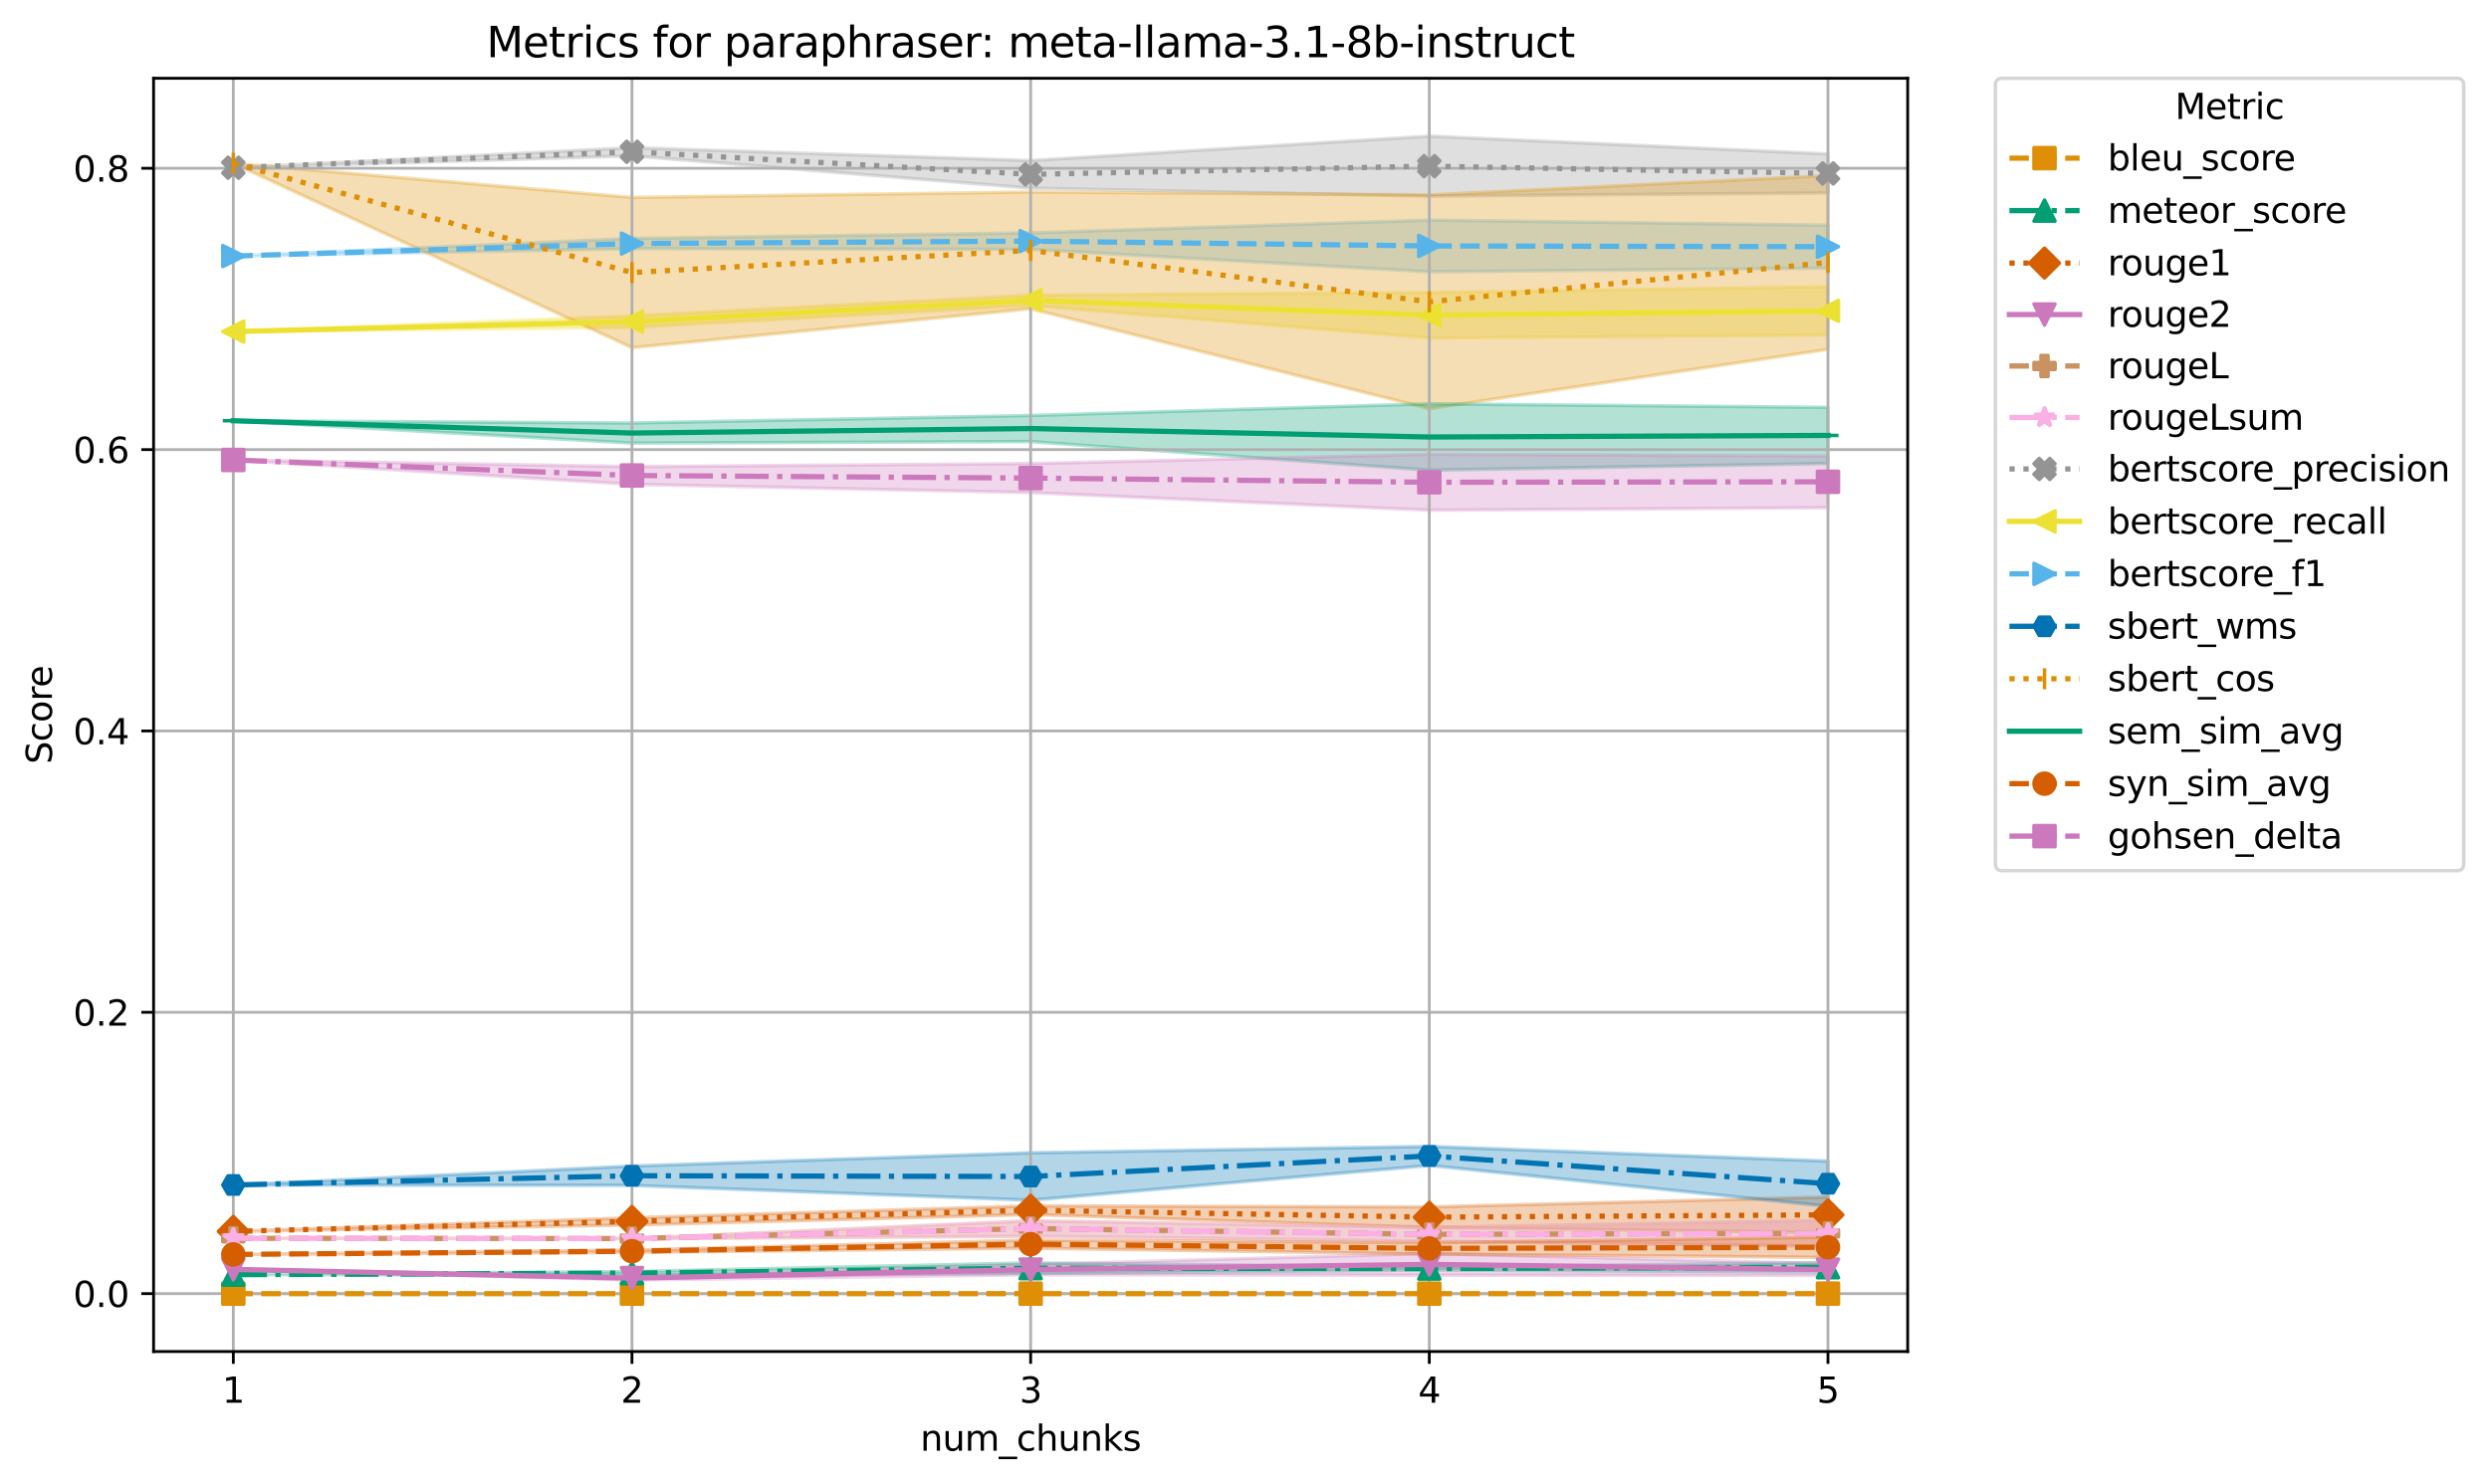 <?xml version="1.0" encoding="utf-8" standalone="no"?>
<!DOCTYPE svg PUBLIC "-//W3C//DTD SVG 1.1//EN"
  "http://www.w3.org/Graphics/SVG/1.1/DTD/svg11.dtd">
<svg xmlns:xlink="http://www.w3.org/1999/xlink" width="709.509pt" height="423.211pt" viewBox="0 0 709.509 423.211" xmlns="http://www.w3.org/2000/svg" version="1.1">
 <defs>
  <style type="text/css">*{stroke-linejoin: round; stroke-linecap: butt}</style>
 </defs>
 <g id="figure_1">
  <g id="patch_1">
   <path d="M 0 423.211 
L 709.509 423.211 
L 709.509 0 
L 0 0 
z
" style="fill: #ffffff"/>
  </g>
  <g id="axes_1">
   <g id="patch_2">
    <path d="M 43.781 385.377 
L 543.801 385.377 
L 543.801 22.318 
L 43.781 22.318 
z
" style="fill: #ffffff"/>
   </g>
   <g id="FillBetweenPolyCollection_1">
    <defs>
     <path id="m9a0c819df3" d="M 66.509 -54.337 
L 66.509 -54.337 
L 180.15 -54.337 
L 293.791 -54.337 
L 407.432 -54.337 
L 521.073 -54.337 
L 521.073 -54.337 
L 521.073 -54.337 
L 407.432 -54.337 
L 293.791 -54.337 
L 180.15 -54.337 
L 66.509 -54.337 
z
" style="stroke: #de8f05; stroke-opacity: 0.3"/>
    </defs>
    <g clip-path="url(#pf99574a24e)">
     <use xlink:href="#m9a0c819df3" x="0" y="423.211" style="fill: #de8f05; fill-opacity: 0.3; stroke: #de8f05; stroke-opacity: 0.3"/>
    </g>
   </g>
   <g id="FillBetweenPolyCollection_2">
    <defs>
     <path id="ma81301901a" d="M 66.509 -59.75 
L 66.509 -59.75 
L 180.15 -59.708 
L 293.791 -60.079 
L 407.432 -61.09 
L 521.073 -60.512 
L 521.073 -63.232 
L 521.073 -63.232 
L 407.432 -61.88 
L 293.791 -63.121 
L 180.15 -60.639 
L 66.509 -59.75 
z
" style="stroke: #029e73; stroke-opacity: 0.3"/>
    </defs>
    <g clip-path="url(#pf99574a24e)">
     <use xlink:href="#ma81301901a" x="0" y="423.211" style="fill: #029e73; fill-opacity: 0.3; stroke: #029e73; stroke-opacity: 0.3"/>
    </g>
   </g>
   <g id="FillBetweenPolyCollection_3">
    <defs>
     <path id="m12dc01342e" d="M 66.509 -72.099 
L 66.509 -72.099 
L 180.15 -73.91 
L 293.791 -76.904 
L 407.432 -73.223 
L 521.073 -71.724 
L 521.073 -81.88 
L 521.073 -81.88 
L 407.432 -79.065 
L 293.791 -79.358 
L 180.15 -75.977 
L 66.509 -72.099 
z
" style="stroke: #d55e00; stroke-opacity: 0.3"/>
    </defs>
    <g clip-path="url(#pf99574a24e)">
     <use xlink:href="#m12dc01342e" x="0" y="423.211" style="fill: #d55e00; fill-opacity: 0.3; stroke: #d55e00; stroke-opacity: 0.3"/>
    </g>
   </g>
   <g id="FillBetweenPolyCollection_4">
    <defs>
     <path id="me8d2c9be7d" d="M 66.509 -61.261 
L 66.509 -61.261 
L 180.15 -58.233 
L 293.791 -59.739 
L 407.432 -59.571 
L 521.073 -59.54 
L 521.073 -62.846 
L 521.073 -62.846 
L 407.432 -65.799 
L 293.791 -62.656 
L 180.15 -59.293 
L 66.509 -61.261 
z
" style="stroke: #cc78bc; stroke-opacity: 0.3"/>
    </defs>
    <g clip-path="url(#pf99574a24e)">
     <use xlink:href="#me8d2c9be7d" x="0" y="423.211" style="fill: #cc78bc; fill-opacity: 0.3; stroke: #cc78bc; stroke-opacity: 0.3"/>
    </g>
   </g>
   <g id="FillBetweenPolyCollection_5">
    <defs>
     <path id="mf97738bd22" d="M 66.509 -70.125 
L 66.509 -70.125 
L 180.15 -70.007 
L 293.791 -70.716 
L 407.432 -69.277 
L 521.073 -67.87 
L 521.073 -75.193 
L 521.073 -75.193 
L 407.432 -73.211 
L 293.791 -75.111 
L 180.15 -70.07 
L 66.509 -70.125 
z
" style="stroke: #ca9161; stroke-opacity: 0.3"/>
    </defs>
    <g clip-path="url(#pf99574a24e)">
     <use xlink:href="#mf97738bd22" x="0" y="423.211" style="fill: #ca9161; fill-opacity: 0.3; stroke: #ca9161; stroke-opacity: 0.3"/>
    </g>
   </g>
   <g id="FillBetweenPolyCollection_6">
    <defs>
     <path id="mf0cee9b4ca" d="M 66.509 -70.125 
L 66.509 -70.125 
L 180.15 -70.007 
L 293.791 -70.716 
L 407.432 -69.277 
L 521.073 -67.87 
L 521.073 -75.193 
L 521.073 -75.193 
L 407.432 -73.211 
L 293.791 -75.111 
L 180.15 -70.07 
L 66.509 -70.125 
z
" style="stroke: #fbafe4; stroke-opacity: 0.3"/>
    </defs>
    <g clip-path="url(#pf99574a24e)">
     <use xlink:href="#mf0cee9b4ca" x="0" y="423.211" style="fill: #fbafe4; fill-opacity: 0.3; stroke: #fbafe4; stroke-opacity: 0.3"/>
    </g>
   </g>
   <g id="FillBetweenPolyCollection_7">
    <defs>
     <path id="m321987c9d5" d="M 66.509 -375.39 
L 66.509 -375.39 
L 180.15 -378.775 
L 293.791 -369.547 
L 407.432 -367.286 
L 521.073 -368.194 
L 521.073 -379.322 
L 521.073 -379.322 
L 407.432 -384.39 
L 293.791 -377.433 
L 180.15 -381.095 
L 66.509 -375.39 
z
" style="stroke: #949494; stroke-opacity: 0.3"/>
    </defs>
    <g clip-path="url(#pf99574a24e)">
     <use xlink:href="#m321987c9d5" x="0" y="423.211" style="fill: #949494; fill-opacity: 0.3; stroke: #949494; stroke-opacity: 0.3"/>
    </g>
   </g>
   <g id="FillBetweenPolyCollection_8">
    <defs>
     <path id="ma1363ddce9" d="M 66.509 -328.667 
L 66.509 -328.667 
L 180.15 -329.809 
L 293.791 -336.098 
L 407.432 -326.862 
L 521.073 -327.67 
L 521.073 -341.46 
L 521.073 -341.46 
L 407.432 -339.818 
L 293.791 -339.065 
L 180.15 -333.186 
L 66.509 -328.667 
z
" style="stroke: #ece133; stroke-opacity: 0.3"/>
    </defs>
    <g clip-path="url(#pf99574a24e)">
     <use xlink:href="#ma1363ddce9" x="0" y="423.211" style="fill: #ece133; fill-opacity: 0.3; stroke: #ece133; stroke-opacity: 0.3"/>
    </g>
   </g>
   <g id="FillBetweenPolyCollection_9">
    <defs>
     <path id="md16fc558c5" d="M 66.509 -350.195 
L 66.509 -350.195 
L 180.15 -352.294 
L 293.791 -352.113 
L 407.432 -345.703 
L 521.073 -346.742 
L 521.073 -358.996 
L 521.073 -358.996 
L 407.432 -360.464 
L 293.791 -356.805 
L 180.15 -355.245 
L 66.509 -350.195 
z
" style="stroke: #56b4e9; stroke-opacity: 0.3"/>
    </defs>
    <g clip-path="url(#pf99574a24e)">
     <use xlink:href="#md16fc558c5" x="0" y="423.211" style="fill: #56b4e9; fill-opacity: 0.3; stroke: #56b4e9; stroke-opacity: 0.3"/>
    </g>
   </g>
   <g id="FillBetweenPolyCollection_10">
    <defs>
     <path id="m1e677731bb" d="M 66.509 -85.328 
L 66.509 -85.328 
L 180.15 -85.197 
L 293.791 -80.984 
L 407.432 -90.893 
L 521.073 -79.258 
L 521.073 -92.129 
L 521.073 -92.129 
L 407.432 -96.319 
L 293.791 -94.495 
L 180.15 -90.716 
L 66.509 -85.328 
z
" style="stroke: #0173b2; stroke-opacity: 0.3"/>
    </defs>
    <g clip-path="url(#pf99574a24e)">
     <use xlink:href="#m1e677731bb" x="0" y="423.211" style="fill: #0173b2; fill-opacity: 0.3; stroke: #0173b2; stroke-opacity: 0.3"/>
    </g>
   </g>
   <g id="FillBetweenPolyCollection_11">
    <defs>
     <path id="mb95a6830bb" d="M 66.509 -376.621 
L 66.509 -376.621 
L 180.15 -324.072 
L 293.791 -335.174 
L 407.432 -306.679 
L 521.073 -323.589 
L 521.073 -373.148 
L 521.073 -373.148 
L 407.432 -367.624 
L 293.791 -368.462 
L 180.15 -366.917 
L 66.509 -376.621 
z
" style="stroke: #de8f05; stroke-opacity: 0.3"/>
    </defs>
    <g clip-path="url(#pf99574a24e)">
     <use xlink:href="#mb95a6830bb" x="0" y="423.211" style="fill: #de8f05; fill-opacity: 0.3; stroke: #de8f05; stroke-opacity: 0.3"/>
    </g>
   </g>
   <g id="FillBetweenPolyCollection_12">
    <defs>
     <path id="m45108dcf8e" d="M 66.509 -303.24 
L 66.509 -303.24 
L 180.15 -296.863 
L 293.791 -297.301 
L 407.432 -289.143 
L 521.073 -291.049 
L 521.073 -307.052 
L 521.073 -307.052 
L 407.432 -308.065 
L 293.791 -304.734 
L 180.15 -302.598 
L 66.509 -303.24 
z
" style="stroke: #029e73; stroke-opacity: 0.3"/>
    </defs>
    <g clip-path="url(#pf99574a24e)">
     <use xlink:href="#m45108dcf8e" x="0" y="423.211" style="fill: #029e73; fill-opacity: 0.3; stroke: #029e73; stroke-opacity: 0.3"/>
    </g>
   </g>
   <g id="FillBetweenPolyCollection_13">
    <defs>
     <path id="mc305fd9b70" d="M 66.509 -65.52 
L 66.509 -65.52 
L 180.15 -66.106 
L 293.791 -67.32 
L 407.432 -65.617 
L 521.073 -64.669 
L 521.073 -70.444 
L 521.073 -70.444 
L 407.432 -68.867 
L 293.791 -69.601 
L 180.15 -66.774 
L 66.509 -65.52 
z
" style="stroke: #d55e00; stroke-opacity: 0.3"/>
    </defs>
    <g clip-path="url(#pf99574a24e)">
     <use xlink:href="#mc305fd9b70" x="0" y="423.211" style="fill: #d55e00; fill-opacity: 0.3; stroke: #d55e00; stroke-opacity: 0.3"/>
    </g>
   </g>
   <g id="FillBetweenPolyCollection_14">
    <defs>
     <path id="m55ea385726" d="M 66.509 -292.057 
L 66.509 -292.057 
L 180.15 -285.094 
L 293.791 -282.753 
L 407.432 -277.729 
L 521.073 -278.449 
L 521.073 -293.213 
L 521.073 -293.213 
L 407.432 -293.669 
L 293.791 -291.035 
L 180.15 -290.162 
L 66.509 -292.057 
z
" style="stroke: #cc78bc; stroke-opacity: 0.3"/>
    </defs>
    <g clip-path="url(#pf99574a24e)">
     <use xlink:href="#m55ea385726" x="0" y="423.211" style="fill: #cc78bc; fill-opacity: 0.3; stroke: #cc78bc; stroke-opacity: 0.3"/>
    </g>
   </g>
   <g id="matplotlib.axis_1">
    <g id="xtick_1">
     <g id="line2d_1">
      <path d="M 66.509 385.377 
L 66.509 22.318 
" clip-path="url(#pf99574a24e)" style="fill: none; stroke: #b0b0b0; stroke-width: 0.8; stroke-linecap: square"/>
     </g>
     <g id="line2d_2">
      <defs>
       <path id="m74085b6e92" d="M 0 0 
L 0 3.5 
" style="stroke: #000000; stroke-width: 0.8"/>
      </defs>
      <g>
       <use xlink:href="#m74085b6e92" x="66.509" y="385.377" style="stroke: #000000; stroke-width: 0.8"/>
      </g>
     </g>
     <g id="text_1">
      <!-- 1 -->
      <g transform="translate(63.328 399.975) scale(0.1 -0.1)">
       <defs>
        <path id="DejaVuSans-31" d="M 794 531 
L 1825 531 
L 1825 4091 
L 703 3866 
L 703 4441 
L 1819 4666 
L 2450 4666 
L 2450 531 
L 3481 531 
L 3481 0 
L 794 0 
L 794 531 
z
" transform="scale(0.016)"/>
       </defs>
       <use xlink:href="#DejaVuSans-31"/>
      </g>
     </g>
    </g>
    <g id="xtick_2">
     <g id="line2d_3">
      <path d="M 180.15 385.377 
L 180.15 22.318 
" clip-path="url(#pf99574a24e)" style="fill: none; stroke: #b0b0b0; stroke-width: 0.8; stroke-linecap: square"/>
     </g>
     <g id="line2d_4">
      <g>
       <use xlink:href="#m74085b6e92" x="180.15" y="385.377" style="stroke: #000000; stroke-width: 0.8"/>
      </g>
     </g>
     <g id="text_2">
      <!-- 2 -->
      <g transform="translate(176.969 399.975) scale(0.1 -0.1)">
       <defs>
        <path id="DejaVuSans-32" d="M 1228 531 
L 3431 531 
L 3431 0 
L 469 0 
L 469 531 
Q 828 903 1448 1529 
Q 2069 2156 2228 2338 
Q 2531 2678 2651 2914 
Q 2772 3150 2772 3378 
Q 2772 3750 2511 3984 
Q 2250 4219 1831 4219 
Q 1534 4219 1204 4116 
Q 875 4013 500 3803 
L 500 4441 
Q 881 4594 1212 4672 
Q 1544 4750 1819 4750 
Q 2544 4750 2975 4387 
Q 3406 4025 3406 3419 
Q 3406 3131 3298 2873 
Q 3191 2616 2906 2266 
Q 2828 2175 2409 1742 
Q 1991 1309 1228 531 
z
" transform="scale(0.016)"/>
       </defs>
       <use xlink:href="#DejaVuSans-32"/>
      </g>
     </g>
    </g>
    <g id="xtick_3">
     <g id="line2d_5">
      <path d="M 293.791 385.377 
L 293.791 22.318 
" clip-path="url(#pf99574a24e)" style="fill: none; stroke: #b0b0b0; stroke-width: 0.8; stroke-linecap: square"/>
     </g>
     <g id="line2d_6">
      <g>
       <use xlink:href="#m74085b6e92" x="293.791" y="385.377" style="stroke: #000000; stroke-width: 0.8"/>
      </g>
     </g>
     <g id="text_3">
      <!-- 3 -->
      <g transform="translate(290.61 399.975) scale(0.1 -0.1)">
       <defs>
        <path id="DejaVuSans-33" d="M 2597 2516 
Q 3050 2419 3304 2112 
Q 3559 1806 3559 1356 
Q 3559 666 3084 287 
Q 2609 -91 1734 -91 
Q 1441 -91 1130 -33 
Q 819 25 488 141 
L 488 750 
Q 750 597 1062 519 
Q 1375 441 1716 441 
Q 2309 441 2620 675 
Q 2931 909 2931 1356 
Q 2931 1769 2642 2001 
Q 2353 2234 1838 2234 
L 1294 2234 
L 1294 2753 
L 1863 2753 
Q 2328 2753 2575 2939 
Q 2822 3125 2822 3475 
Q 2822 3834 2567 4026 
Q 2313 4219 1838 4219 
Q 1578 4219 1281 4162 
Q 984 4106 628 3988 
L 628 4550 
Q 988 4650 1302 4700 
Q 1616 4750 1894 4750 
Q 2613 4750 3031 4423 
Q 3450 4097 3450 3541 
Q 3450 3153 3228 2886 
Q 3006 2619 2597 2516 
z
" transform="scale(0.016)"/>
       </defs>
       <use xlink:href="#DejaVuSans-33"/>
      </g>
     </g>
    </g>
    <g id="xtick_4">
     <g id="line2d_7">
      <path d="M 407.432 385.377 
L 407.432 22.318 
" clip-path="url(#pf99574a24e)" style="fill: none; stroke: #b0b0b0; stroke-width: 0.8; stroke-linecap: square"/>
     </g>
     <g id="line2d_8">
      <g>
       <use xlink:href="#m74085b6e92" x="407.432" y="385.377" style="stroke: #000000; stroke-width: 0.8"/>
      </g>
     </g>
     <g id="text_4">
      <!-- 4 -->
      <g transform="translate(404.251 399.975) scale(0.1 -0.1)">
       <defs>
        <path id="DejaVuSans-34" d="M 2419 4116 
L 825 1625 
L 2419 1625 
L 2419 4116 
z
M 2253 4666 
L 3047 4666 
L 3047 1625 
L 3713 1625 
L 3713 1100 
L 3047 1100 
L 3047 0 
L 2419 0 
L 2419 1100 
L 313 1100 
L 313 1709 
L 2253 4666 
z
" transform="scale(0.016)"/>
       </defs>
       <use xlink:href="#DejaVuSans-34"/>
      </g>
     </g>
    </g>
    <g id="xtick_5">
     <g id="line2d_9">
      <path d="M 521.073 385.377 
L 521.073 22.318 
" clip-path="url(#pf99574a24e)" style="fill: none; stroke: #b0b0b0; stroke-width: 0.8; stroke-linecap: square"/>
     </g>
     <g id="line2d_10">
      <g>
       <use xlink:href="#m74085b6e92" x="521.073" y="385.377" style="stroke: #000000; stroke-width: 0.8"/>
      </g>
     </g>
     <g id="text_5">
      <!-- 5 -->
      <g transform="translate(517.892 399.975) scale(0.1 -0.1)">
       <defs>
        <path id="DejaVuSans-35" d="M 691 4666 
L 3169 4666 
L 3169 4134 
L 1269 4134 
L 1269 2991 
Q 1406 3038 1543 3061 
Q 1681 3084 1819 3084 
Q 2600 3084 3056 2656 
Q 3513 2228 3513 1497 
Q 3513 744 3044 326 
Q 2575 -91 1722 -91 
Q 1428 -91 1123 -41 
Q 819 9 494 109 
L 494 744 
Q 775 591 1075 516 
Q 1375 441 1709 441 
Q 2250 441 2565 725 
Q 2881 1009 2881 1497 
Q 2881 1984 2565 2268 
Q 2250 2553 1709 2553 
Q 1456 2553 1204 2497 
Q 953 2441 691 2322 
L 691 4666 
z
" transform="scale(0.016)"/>
       </defs>
       <use xlink:href="#DejaVuSans-35"/>
      </g>
     </g>
    </g>
    <g id="text_6">
     <!-- num_chunks -->
     <g transform="translate(262.328 413.653) scale(0.1 -0.1)">
      <defs>
       <path id="DejaVuSans-6e" d="M 3513 2113 
L 3513 0 
L 2938 0 
L 2938 2094 
Q 2938 2591 2744 2837 
Q 2550 3084 2163 3084 
Q 1697 3084 1428 2787 
Q 1159 2491 1159 1978 
L 1159 0 
L 581 0 
L 581 3500 
L 1159 3500 
L 1159 2956 
Q 1366 3272 1645 3428 
Q 1925 3584 2291 3584 
Q 2894 3584 3203 3211 
Q 3513 2838 3513 2113 
z
" transform="scale(0.016)"/>
       <path id="DejaVuSans-75" d="M 544 1381 
L 544 3500 
L 1119 3500 
L 1119 1403 
Q 1119 906 1312 657 
Q 1506 409 1894 409 
Q 2359 409 2629 706 
Q 2900 1003 2900 1516 
L 2900 3500 
L 3475 3500 
L 3475 0 
L 2900 0 
L 2900 538 
Q 2691 219 2414 64 
Q 2138 -91 1772 -91 
Q 1169 -91 856 284 
Q 544 659 544 1381 
z
M 1991 3584 
L 1991 3584 
z
" transform="scale(0.016)"/>
       <path id="DejaVuSans-6d" d="M 3328 2828 
Q 3544 3216 3844 3400 
Q 4144 3584 4550 3584 
Q 5097 3584 5394 3201 
Q 5691 2819 5691 2113 
L 5691 0 
L 5113 0 
L 5113 2094 
Q 5113 2597 4934 2840 
Q 4756 3084 4391 3084 
Q 3944 3084 3684 2787 
Q 3425 2491 3425 1978 
L 3425 0 
L 2847 0 
L 2847 2094 
Q 2847 2600 2669 2842 
Q 2491 3084 2119 3084 
Q 1678 3084 1418 2786 
Q 1159 2488 1159 1978 
L 1159 0 
L 581 0 
L 581 3500 
L 1159 3500 
L 1159 2956 
Q 1356 3278 1631 3431 
Q 1906 3584 2284 3584 
Q 2666 3584 2933 3390 
Q 3200 3197 3328 2828 
z
" transform="scale(0.016)"/>
       <path id="DejaVuSans-5f" d="M 3263 -1063 
L 3263 -1509 
L -63 -1509 
L -63 -1063 
L 3263 -1063 
z
" transform="scale(0.016)"/>
       <path id="DejaVuSans-63" d="M 3122 3366 
L 3122 2828 
Q 2878 2963 2633 3030 
Q 2388 3097 2138 3097 
Q 1578 3097 1268 2742 
Q 959 2388 959 1747 
Q 959 1106 1268 751 
Q 1578 397 2138 397 
Q 2388 397 2633 464 
Q 2878 531 3122 666 
L 3122 134 
Q 2881 22 2623 -34 
Q 2366 -91 2075 -91 
Q 1284 -91 818 406 
Q 353 903 353 1747 
Q 353 2603 823 3093 
Q 1294 3584 2113 3584 
Q 2378 3584 2631 3529 
Q 2884 3475 3122 3366 
z
" transform="scale(0.016)"/>
       <path id="DejaVuSans-68" d="M 3513 2113 
L 3513 0 
L 2938 0 
L 2938 2094 
Q 2938 2591 2744 2837 
Q 2550 3084 2163 3084 
Q 1697 3084 1428 2787 
Q 1159 2491 1159 1978 
L 1159 0 
L 581 0 
L 581 4863 
L 1159 4863 
L 1159 2956 
Q 1366 3272 1645 3428 
Q 1925 3584 2291 3584 
Q 2894 3584 3203 3211 
Q 3513 2838 3513 2113 
z
" transform="scale(0.016)"/>
       <path id="DejaVuSans-6b" d="M 581 4863 
L 1159 4863 
L 1159 1991 
L 2875 3500 
L 3609 3500 
L 1753 1863 
L 3688 0 
L 2938 0 
L 1159 1709 
L 1159 0 
L 581 0 
L 581 4863 
z
" transform="scale(0.016)"/>
       <path id="DejaVuSans-73" d="M 2834 3397 
L 2834 2853 
Q 2591 2978 2328 3040 
Q 2066 3103 1784 3103 
Q 1356 3103 1142 2972 
Q 928 2841 928 2578 
Q 928 2378 1081 2264 
Q 1234 2150 1697 2047 
L 1894 2003 
Q 2506 1872 2764 1633 
Q 3022 1394 3022 966 
Q 3022 478 2636 193 
Q 2250 -91 1575 -91 
Q 1294 -91 989 -36 
Q 684 19 347 128 
L 347 722 
Q 666 556 975 473 
Q 1284 391 1588 391 
Q 1994 391 2212 530 
Q 2431 669 2431 922 
Q 2431 1156 2273 1281 
Q 2116 1406 1581 1522 
L 1381 1569 
Q 847 1681 609 1914 
Q 372 2147 372 2553 
Q 372 3047 722 3315 
Q 1072 3584 1716 3584 
Q 2034 3584 2315 3537 
Q 2597 3491 2834 3397 
z
" transform="scale(0.016)"/>
      </defs>
      <use xlink:href="#DejaVuSans-6e"/>
      <use xlink:href="#DejaVuSans-75" transform="translate(63.379 0)"/>
      <use xlink:href="#DejaVuSans-6d" transform="translate(126.758 0)"/>
      <use xlink:href="#DejaVuSans-5f" transform="translate(224.17 0)"/>
      <use xlink:href="#DejaVuSans-63" transform="translate(274.17 0)"/>
      <use xlink:href="#DejaVuSans-68" transform="translate(329.15 0)"/>
      <use xlink:href="#DejaVuSans-75" transform="translate(392.529 0)"/>
      <use xlink:href="#DejaVuSans-6e" transform="translate(455.908 0)"/>
      <use xlink:href="#DejaVuSans-6b" transform="translate(519.287 0)"/>
      <use xlink:href="#DejaVuSans-73" transform="translate(577.197 0)"/>
     </g>
    </g>
   </g>
   <g id="matplotlib.axis_2">
    <g id="ytick_1">
     <g id="line2d_11">
      <path d="M 43.781 368.874 
L 543.801 368.874 
" clip-path="url(#pf99574a24e)" style="fill: none; stroke: #b0b0b0; stroke-width: 0.8; stroke-linecap: square"/>
     </g>
     <g id="line2d_12">
      <defs>
       <path id="mf9f386a938" d="M 0 0 
L -3.5 0 
" style="stroke: #000000; stroke-width: 0.8"/>
      </defs>
      <g>
       <use xlink:href="#mf9f386a938" x="43.781" y="368.874" style="stroke: #000000; stroke-width: 0.8"/>
      </g>
     </g>
     <g id="text_7">
      <!-- 0.0 -->
      <g transform="translate(20.878 372.673) scale(0.1 -0.1)">
       <defs>
        <path id="DejaVuSans-30" d="M 2034 4250 
Q 1547 4250 1301 3770 
Q 1056 3291 1056 2328 
Q 1056 1369 1301 889 
Q 1547 409 2034 409 
Q 2525 409 2770 889 
Q 3016 1369 3016 2328 
Q 3016 3291 2770 3770 
Q 2525 4250 2034 4250 
z
M 2034 4750 
Q 2819 4750 3233 4129 
Q 3647 3509 3647 2328 
Q 3647 1150 3233 529 
Q 2819 -91 2034 -91 
Q 1250 -91 836 529 
Q 422 1150 422 2328 
Q 422 3509 836 4129 
Q 1250 4750 2034 4750 
z
" transform="scale(0.016)"/>
        <path id="DejaVuSans-2e" d="M 684 794 
L 1344 794 
L 1344 0 
L 684 0 
L 684 794 
z
" transform="scale(0.016)"/>
       </defs>
       <use xlink:href="#DejaVuSans-30"/>
       <use xlink:href="#DejaVuSans-2e" transform="translate(63.623 0)"/>
       <use xlink:href="#DejaVuSans-30" transform="translate(95.41 0)"/>
      </g>
     </g>
    </g>
    <g id="ytick_2">
     <g id="line2d_13">
      <path d="M 43.781 288.651 
L 543.801 288.651 
" clip-path="url(#pf99574a24e)" style="fill: none; stroke: #b0b0b0; stroke-width: 0.8; stroke-linecap: square"/>
     </g>
     <g id="line2d_14">
      <g>
       <use xlink:href="#mf9f386a938" x="43.781" y="288.651" style="stroke: #000000; stroke-width: 0.8"/>
      </g>
     </g>
     <g id="text_8">
      <!-- 0.2 -->
      <g transform="translate(20.878 292.45) scale(0.1 -0.1)">
       <use xlink:href="#DejaVuSans-30"/>
       <use xlink:href="#DejaVuSans-2e" transform="translate(63.623 0)"/>
       <use xlink:href="#DejaVuSans-32" transform="translate(95.41 0)"/>
      </g>
     </g>
    </g>
    <g id="ytick_3">
     <g id="line2d_15">
      <path d="M 43.781 208.427 
L 543.801 208.427 
" clip-path="url(#pf99574a24e)" style="fill: none; stroke: #b0b0b0; stroke-width: 0.8; stroke-linecap: square"/>
     </g>
     <g id="line2d_16">
      <g>
       <use xlink:href="#mf9f386a938" x="43.781" y="208.427" style="stroke: #000000; stroke-width: 0.8"/>
      </g>
     </g>
     <g id="text_9">
      <!-- 0.4 -->
      <g transform="translate(20.878 212.226) scale(0.1 -0.1)">
       <use xlink:href="#DejaVuSans-30"/>
       <use xlink:href="#DejaVuSans-2e" transform="translate(63.623 0)"/>
       <use xlink:href="#DejaVuSans-34" transform="translate(95.41 0)"/>
      </g>
     </g>
    </g>
    <g id="ytick_4">
     <g id="line2d_17">
      <path d="M 43.781 128.203 
L 543.801 128.203 
" clip-path="url(#pf99574a24e)" style="fill: none; stroke: #b0b0b0; stroke-width: 0.8; stroke-linecap: square"/>
     </g>
     <g id="line2d_18">
      <g>
       <use xlink:href="#mf9f386a938" x="43.781" y="128.203" style="stroke: #000000; stroke-width: 0.8"/>
      </g>
     </g>
     <g id="text_10">
      <!-- 0.6 -->
      <g transform="translate(20.878 132.003) scale(0.1 -0.1)">
       <defs>
        <path id="DejaVuSans-36" d="M 2113 2584 
Q 1688 2584 1439 2293 
Q 1191 2003 1191 1497 
Q 1191 994 1439 701 
Q 1688 409 2113 409 
Q 2538 409 2786 701 
Q 3034 994 3034 1497 
Q 3034 2003 2786 2293 
Q 2538 2584 2113 2584 
z
M 3366 4563 
L 3366 3988 
Q 3128 4100 2886 4159 
Q 2644 4219 2406 4219 
Q 1781 4219 1451 3797 
Q 1122 3375 1075 2522 
Q 1259 2794 1537 2939 
Q 1816 3084 2150 3084 
Q 2853 3084 3261 2657 
Q 3669 2231 3669 1497 
Q 3669 778 3244 343 
Q 2819 -91 2113 -91 
Q 1303 -91 875 529 
Q 447 1150 447 2328 
Q 447 3434 972 4092 
Q 1497 4750 2381 4750 
Q 2619 4750 2861 4703 
Q 3103 4656 3366 4563 
z
" transform="scale(0.016)"/>
       </defs>
       <use xlink:href="#DejaVuSans-30"/>
       <use xlink:href="#DejaVuSans-2e" transform="translate(63.623 0)"/>
       <use xlink:href="#DejaVuSans-36" transform="translate(95.41 0)"/>
      </g>
     </g>
    </g>
    <g id="ytick_5">
     <g id="line2d_19">
      <path d="M 43.781 47.98 
L 543.801 47.98 
" clip-path="url(#pf99574a24e)" style="fill: none; stroke: #b0b0b0; stroke-width: 0.8; stroke-linecap: square"/>
     </g>
     <g id="line2d_20">
      <g>
       <use xlink:href="#mf9f386a938" x="43.781" y="47.98" style="stroke: #000000; stroke-width: 0.8"/>
      </g>
     </g>
     <g id="text_11">
      <!-- 0.8 -->
      <g transform="translate(20.878 51.779) scale(0.1 -0.1)">
       <defs>
        <path id="DejaVuSans-38" d="M 2034 2216 
Q 1584 2216 1326 1975 
Q 1069 1734 1069 1313 
Q 1069 891 1326 650 
Q 1584 409 2034 409 
Q 2484 409 2743 651 
Q 3003 894 3003 1313 
Q 3003 1734 2745 1975 
Q 2488 2216 2034 2216 
z
M 1403 2484 
Q 997 2584 770 2862 
Q 544 3141 544 3541 
Q 544 4100 942 4425 
Q 1341 4750 2034 4750 
Q 2731 4750 3128 4425 
Q 3525 4100 3525 3541 
Q 3525 3141 3298 2862 
Q 3072 2584 2669 2484 
Q 3125 2378 3379 2068 
Q 3634 1759 3634 1313 
Q 3634 634 3220 271 
Q 2806 -91 2034 -91 
Q 1263 -91 848 271 
Q 434 634 434 1313 
Q 434 1759 690 2068 
Q 947 2378 1403 2484 
z
M 1172 3481 
Q 1172 3119 1398 2916 
Q 1625 2713 2034 2713 
Q 2441 2713 2670 2916 
Q 2900 3119 2900 3481 
Q 2900 3844 2670 4047 
Q 2441 4250 2034 4250 
Q 1625 4250 1398 4047 
Q 1172 3844 1172 3481 
z
" transform="scale(0.016)"/>
       </defs>
       <use xlink:href="#DejaVuSans-30"/>
       <use xlink:href="#DejaVuSans-2e" transform="translate(63.623 0)"/>
       <use xlink:href="#DejaVuSans-38" transform="translate(95.41 0)"/>
      </g>
     </g>
    </g>
    <g id="text_12">
     <!-- Score -->
     <g transform="translate(14.798 217.85) rotate(-90) scale(0.1 -0.1)">
      <defs>
       <path id="DejaVuSans-53" d="M 3425 4513 
L 3425 3897 
Q 3066 4069 2747 4153 
Q 2428 4238 2131 4238 
Q 1616 4238 1336 4038 
Q 1056 3838 1056 3469 
Q 1056 3159 1242 3001 
Q 1428 2844 1947 2747 
L 2328 2669 
Q 3034 2534 3370 2195 
Q 3706 1856 3706 1288 
Q 3706 609 3251 259 
Q 2797 -91 1919 -91 
Q 1588 -91 1214 -16 
Q 841 59 441 206 
L 441 856 
Q 825 641 1194 531 
Q 1563 422 1919 422 
Q 2459 422 2753 634 
Q 3047 847 3047 1241 
Q 3047 1584 2836 1778 
Q 2625 1972 2144 2069 
L 1759 2144 
Q 1053 2284 737 2584 
Q 422 2884 422 3419 
Q 422 4038 858 4394 
Q 1294 4750 2059 4750 
Q 2388 4750 2728 4690 
Q 3069 4631 3425 4513 
z
" transform="scale(0.016)"/>
       <path id="DejaVuSans-6f" d="M 1959 3097 
Q 1497 3097 1228 2736 
Q 959 2375 959 1747 
Q 959 1119 1226 758 
Q 1494 397 1959 397 
Q 2419 397 2687 759 
Q 2956 1122 2956 1747 
Q 2956 2369 2687 2733 
Q 2419 3097 1959 3097 
z
M 1959 3584 
Q 2709 3584 3137 3096 
Q 3566 2609 3566 1747 
Q 3566 888 3137 398 
Q 2709 -91 1959 -91 
Q 1206 -91 779 398 
Q 353 888 353 1747 
Q 353 2609 779 3096 
Q 1206 3584 1959 3584 
z
" transform="scale(0.016)"/>
       <path id="DejaVuSans-72" d="M 2631 2963 
Q 2534 3019 2420 3045 
Q 2306 3072 2169 3072 
Q 1681 3072 1420 2755 
Q 1159 2438 1159 1844 
L 1159 0 
L 581 0 
L 581 3500 
L 1159 3500 
L 1159 2956 
Q 1341 3275 1631 3429 
Q 1922 3584 2338 3584 
Q 2397 3584 2469 3576 
Q 2541 3569 2628 3553 
L 2631 2963 
z
" transform="scale(0.016)"/>
       <path id="DejaVuSans-65" d="M 3597 1894 
L 3597 1613 
L 953 1613 
Q 991 1019 1311 708 
Q 1631 397 2203 397 
Q 2534 397 2845 478 
Q 3156 559 3463 722 
L 3463 178 
Q 3153 47 2828 -22 
Q 2503 -91 2169 -91 
Q 1331 -91 842 396 
Q 353 884 353 1716 
Q 353 2575 817 3079 
Q 1281 3584 2069 3584 
Q 2775 3584 3186 3129 
Q 3597 2675 3597 1894 
z
M 3022 2063 
Q 3016 2534 2758 2815 
Q 2500 3097 2075 3097 
Q 1594 3097 1305 2825 
Q 1016 2553 972 2059 
L 3022 2063 
z
" transform="scale(0.016)"/>
      </defs>
      <use xlink:href="#DejaVuSans-53"/>
      <use xlink:href="#DejaVuSans-63" transform="translate(63.477 0)"/>
      <use xlink:href="#DejaVuSans-6f" transform="translate(118.457 0)"/>
      <use xlink:href="#DejaVuSans-72" transform="translate(179.639 0)"/>
      <use xlink:href="#DejaVuSans-65" transform="translate(218.502 0)"/>
     </g>
    </g>
   </g>
   <g id="line2d_21">
    <path d="M 66.509 368.874 
L 180.15 368.874 
L 293.791 368.874 
L 407.432 368.874 
L 521.073 368.874 
" clip-path="url(#pf99574a24e)" style="fill: none; stroke-dasharray: 5.55,2.4; stroke-dashoffset: 0; stroke: #de8f05; stroke-width: 1.5"/>
    <defs>
     <path id="m921cf1b093" d="M -3 3 
L 3 3 
L 3 -3 
L -3 -3 
z
" style="stroke: #de8f05; stroke-linejoin: miter"/>
    </defs>
    <g clip-path="url(#pf99574a24e)">
     <use xlink:href="#m921cf1b093" x="66.509" y="368.874" style="fill: #de8f05; stroke: #de8f05; stroke-linejoin: miter"/>
     <use xlink:href="#m921cf1b093" x="180.15" y="368.874" style="fill: #de8f05; stroke: #de8f05; stroke-linejoin: miter"/>
     <use xlink:href="#m921cf1b093" x="293.791" y="368.874" style="fill: #de8f05; stroke: #de8f05; stroke-linejoin: miter"/>
     <use xlink:href="#m921cf1b093" x="407.432" y="368.874" style="fill: #de8f05; stroke: #de8f05; stroke-linejoin: miter"/>
     <use xlink:href="#m921cf1b093" x="521.073" y="368.874" style="fill: #de8f05; stroke: #de8f05; stroke-linejoin: miter"/>
    </g>
   </g>
   <g id="line2d_22">
    <path d="M 66.509 363.461 
L 180.15 363.038 
L 293.791 361.611 
L 407.432 361.726 
L 521.073 361.339 
" clip-path="url(#pf99574a24e)" style="fill: none; stroke-dasharray: 9.6,2.4,1.5,2.4; stroke-dashoffset: 0; stroke: #029e73; stroke-width: 1.5"/>
    <defs>
     <path id="mf67032a9f0" d="M 0 -3 
L -3 3 
L 3 3 
z
" style="stroke: #029e73; stroke-linejoin: miter"/>
    </defs>
    <g clip-path="url(#pf99574a24e)">
     <use xlink:href="#mf67032a9f0" x="66.509" y="363.461" style="fill: #029e73; stroke: #029e73; stroke-linejoin: miter"/>
     <use xlink:href="#mf67032a9f0" x="180.15" y="363.038" style="fill: #029e73; stroke: #029e73; stroke-linejoin: miter"/>
     <use xlink:href="#mf67032a9f0" x="293.791" y="361.611" style="fill: #029e73; stroke: #029e73; stroke-linejoin: miter"/>
     <use xlink:href="#mf67032a9f0" x="407.432" y="361.726" style="fill: #029e73; stroke: #029e73; stroke-linejoin: miter"/>
     <use xlink:href="#mf67032a9f0" x="521.073" y="361.339" style="fill: #029e73; stroke: #029e73; stroke-linejoin: miter"/>
    </g>
   </g>
   <g id="line2d_23">
    <path d="M 66.509 351.113 
L 180.15 348.268 
L 293.791 345.081 
L 407.432 347.067 
L 521.073 346.409 
" clip-path="url(#pf99574a24e)" style="fill: none; stroke-dasharray: 1.5,2.475; stroke-dashoffset: 0; stroke: #d55e00; stroke-width: 1.5"/>
    <defs>
     <path id="m0cfcfb66cb" d="M -0 4.243 
L 4.243 0 
L 0 -4.243 
L -4.243 -0 
z
" style="stroke: #d55e00; stroke-linejoin: miter"/>
    </defs>
    <g clip-path="url(#pf99574a24e)">
     <use xlink:href="#m0cfcfb66cb" x="66.509" y="351.113" style="fill: #d55e00; stroke: #d55e00; stroke-linejoin: miter"/>
     <use xlink:href="#m0cfcfb66cb" x="180.15" y="348.268" style="fill: #d55e00; stroke: #d55e00; stroke-linejoin: miter"/>
     <use xlink:href="#m0cfcfb66cb" x="293.791" y="345.081" style="fill: #d55e00; stroke: #d55e00; stroke-linejoin: miter"/>
     <use xlink:href="#m0cfcfb66cb" x="407.432" y="347.067" style="fill: #d55e00; stroke: #d55e00; stroke-linejoin: miter"/>
     <use xlink:href="#m0cfcfb66cb" x="521.073" y="346.409" style="fill: #d55e00; stroke: #d55e00; stroke-linejoin: miter"/>
    </g>
   </g>
   <g id="line2d_24">
    <path d="M 66.509 361.95 
L 180.15 364.448 
L 293.791 362.014 
L 407.432 360.526 
L 521.073 362.018 
" clip-path="url(#pf99574a24e)" style="fill: none; stroke: #cc78bc; stroke-width: 1.5; stroke-linecap: square"/>
    <defs>
     <path id="m4d7d5d00a3" d="M -0 3 
L 3 -3 
L -3 -3 
z
" style="stroke: #cc78bc; stroke-linejoin: miter"/>
    </defs>
    <g clip-path="url(#pf99574a24e)">
     <use xlink:href="#m4d7d5d00a3" x="66.509" y="361.95" style="fill: #cc78bc; stroke: #cc78bc; stroke-linejoin: miter"/>
     <use xlink:href="#m4d7d5d00a3" x="180.15" y="364.448" style="fill: #cc78bc; stroke: #cc78bc; stroke-linejoin: miter"/>
     <use xlink:href="#m4d7d5d00a3" x="293.791" y="362.014" style="fill: #cc78bc; stroke: #cc78bc; stroke-linejoin: miter"/>
     <use xlink:href="#m4d7d5d00a3" x="407.432" y="360.526" style="fill: #cc78bc; stroke: #cc78bc; stroke-linejoin: miter"/>
     <use xlink:href="#m4d7d5d00a3" x="521.073" y="362.018" style="fill: #cc78bc; stroke: #cc78bc; stroke-linejoin: miter"/>
    </g>
   </g>
   <g id="line2d_25">
    <path d="M 66.509 353.086 
L 180.15 353.173 
L 293.791 350.298 
L 407.432 351.967 
L 521.073 351.68 
" clip-path="url(#pf99574a24e)" style="fill: none; stroke-dasharray: 5.55,2.4; stroke-dashoffset: 0; stroke: #ca9161; stroke-width: 1.5"/>
    <defs>
     <path id="medefd8a16d" d="M -1 3 
L 1 3 
L 1 1 
L 3 1 
L 3 -1 
L 1 -1 
L 1 -3 
L -1 -3 
L -1 -1 
L -3 -1 
L -3 1 
L -1 1 
z
" style="stroke: #ca9161; stroke-linejoin: miter"/>
    </defs>
    <g clip-path="url(#pf99574a24e)">
     <use xlink:href="#medefd8a16d" x="66.509" y="353.086" style="fill: #ca9161; stroke: #ca9161; stroke-linejoin: miter"/>
     <use xlink:href="#medefd8a16d" x="180.15" y="353.173" style="fill: #ca9161; stroke: #ca9161; stroke-linejoin: miter"/>
     <use xlink:href="#medefd8a16d" x="293.791" y="350.298" style="fill: #ca9161; stroke: #ca9161; stroke-linejoin: miter"/>
     <use xlink:href="#medefd8a16d" x="407.432" y="351.967" style="fill: #ca9161; stroke: #ca9161; stroke-linejoin: miter"/>
     <use xlink:href="#medefd8a16d" x="521.073" y="351.68" style="fill: #ca9161; stroke: #ca9161; stroke-linejoin: miter"/>
    </g>
   </g>
   <g id="line2d_26">
    <path d="M 66.509 353.086 
L 180.15 353.173 
L 293.791 350.298 
L 407.432 351.967 
L 521.073 351.68 
" clip-path="url(#pf99574a24e)" style="fill: none; stroke-dasharray: 9.6,2.4,1.5,2.4; stroke-dashoffset: 0; stroke: #fbafe4; stroke-width: 1.5"/>
    <defs>
     <path id="mde659bcbb3" d="M 0 -3 
L -0.674 -0.927 
L -2.853 -0.927 
L -1.09 0.354 
L -1.763 2.427 
L -0 1.146 
L 1.763 2.427 
L 1.09 0.354 
L 2.853 -0.927 
L 0.674 -0.927 
z
" style="stroke: #fbafe4; stroke-linejoin: bevel"/>
    </defs>
    <g clip-path="url(#pf99574a24e)">
     <use xlink:href="#mde659bcbb3" x="66.509" y="353.086" style="fill: #fbafe4; stroke: #fbafe4; stroke-linejoin: bevel"/>
     <use xlink:href="#mde659bcbb3" x="180.15" y="353.173" style="fill: #fbafe4; stroke: #fbafe4; stroke-linejoin: bevel"/>
     <use xlink:href="#mde659bcbb3" x="293.791" y="350.298" style="fill: #fbafe4; stroke: #fbafe4; stroke-linejoin: bevel"/>
     <use xlink:href="#mde659bcbb3" x="407.432" y="351.967" style="fill: #fbafe4; stroke: #fbafe4; stroke-linejoin: bevel"/>
     <use xlink:href="#mde659bcbb3" x="521.073" y="351.68" style="fill: #fbafe4; stroke: #fbafe4; stroke-linejoin: bevel"/>
    </g>
   </g>
   <g id="line2d_27">
    <path d="M 66.509 47.821 
L 180.15 43.277 
L 293.791 49.721 
L 407.432 47.373 
L 521.073 49.453 
" clip-path="url(#pf99574a24e)" style="fill: none; stroke-dasharray: 1.5,2.475; stroke-dashoffset: 0; stroke: #949494; stroke-width: 1.5"/>
    <defs>
     <path id="m97c866f378" d="M -1.5 3 
L 0 1.5 
L 1.5 3 
L 3 1.5 
L 1.5 0 
L 3 -1.5 
L 1.5 -3 
L 0 -1.5 
L -1.5 -3 
L -3 -1.5 
L -1.5 0 
L -3 1.5 
z
" style="stroke: #949494; stroke-linejoin: miter"/>
    </defs>
    <g clip-path="url(#pf99574a24e)">
     <use xlink:href="#m97c866f378" x="66.509" y="47.821" style="fill: #949494; stroke: #949494; stroke-linejoin: miter"/>
     <use xlink:href="#m97c866f378" x="180.15" y="43.277" style="fill: #949494; stroke: #949494; stroke-linejoin: miter"/>
     <use xlink:href="#m97c866f378" x="293.791" y="49.721" style="fill: #949494; stroke: #949494; stroke-linejoin: miter"/>
     <use xlink:href="#m97c866f378" x="407.432" y="47.373" style="fill: #949494; stroke: #949494; stroke-linejoin: miter"/>
     <use xlink:href="#m97c866f378" x="521.073" y="49.453" style="fill: #949494; stroke: #949494; stroke-linejoin: miter"/>
    </g>
   </g>
   <g id="line2d_28">
    <path d="M 66.509 94.545 
L 180.15 91.714 
L 293.791 85.63 
L 407.432 89.872 
L 521.073 88.646 
" clip-path="url(#pf99574a24e)" style="fill: none; stroke: #ece133; stroke-width: 1.5; stroke-linecap: square"/>
    <defs>
     <path id="mc484c95a20" d="M -3 -0 
L 3 3 
L 3 -3 
z
" style="stroke: #ece133; stroke-linejoin: miter"/>
    </defs>
    <g clip-path="url(#pf99574a24e)">
     <use xlink:href="#mc484c95a20" x="66.509" y="94.545" style="fill: #ece133; stroke: #ece133; stroke-linejoin: miter"/>
     <use xlink:href="#mc484c95a20" x="180.15" y="91.714" style="fill: #ece133; stroke: #ece133; stroke-linejoin: miter"/>
     <use xlink:href="#mc484c95a20" x="293.791" y="85.63" style="fill: #ece133; stroke: #ece133; stroke-linejoin: miter"/>
     <use xlink:href="#mc484c95a20" x="407.432" y="89.872" style="fill: #ece133; stroke: #ece133; stroke-linejoin: miter"/>
     <use xlink:href="#mc484c95a20" x="521.073" y="88.646" style="fill: #ece133; stroke: #ece133; stroke-linejoin: miter"/>
    </g>
   </g>
   <g id="line2d_29">
    <path d="M 66.509 73.016 
L 180.15 69.442 
L 293.791 68.752 
L 407.432 70.128 
L 521.073 70.342 
" clip-path="url(#pf99574a24e)" style="fill: none; stroke-dasharray: 5.55,2.4; stroke-dashoffset: 0; stroke: #56b4e9; stroke-width: 1.5"/>
    <defs>
     <path id="m9aae4e5be1" d="M 3 0 
L -3 -3 
L -3 3 
z
" style="stroke: #56b4e9; stroke-linejoin: miter"/>
    </defs>
    <g clip-path="url(#pf99574a24e)">
     <use xlink:href="#m9aae4e5be1" x="66.509" y="73.016" style="fill: #56b4e9; stroke: #56b4e9; stroke-linejoin: miter"/>
     <use xlink:href="#m9aae4e5be1" x="180.15" y="69.442" style="fill: #56b4e9; stroke: #56b4e9; stroke-linejoin: miter"/>
     <use xlink:href="#m9aae4e5be1" x="293.791" y="68.752" style="fill: #56b4e9; stroke: #56b4e9; stroke-linejoin: miter"/>
     <use xlink:href="#m9aae4e5be1" x="407.432" y="70.128" style="fill: #56b4e9; stroke: #56b4e9; stroke-linejoin: miter"/>
     <use xlink:href="#m9aae4e5be1" x="521.073" y="70.342" style="fill: #56b4e9; stroke: #56b4e9; stroke-linejoin: miter"/>
    </g>
   </g>
   <g id="line2d_30">
    <path d="M 66.509 337.883 
L 180.15 335.255 
L 293.791 335.472 
L 407.432 329.605 
L 521.073 337.518 
" clip-path="url(#pf99574a24e)" style="fill: none; stroke-dasharray: 9.6,2.4,1.5,2.4; stroke-dashoffset: 0; stroke: #0173b2; stroke-width: 1.5"/>
    <defs>
     <path id="mdf6fea6e26" d="M -1.5 -2.598 
L -3 -0 
L -1.5 2.598 
L 1.5 2.598 
L 3 0 
L 1.5 -2.598 
z
" style="stroke: #0173b2; stroke-linejoin: miter"/>
    </defs>
    <g clip-path="url(#pf99574a24e)">
     <use xlink:href="#mdf6fea6e26" x="66.509" y="337.883" style="fill: #0173b2; stroke: #0173b2; stroke-linejoin: miter"/>
     <use xlink:href="#mdf6fea6e26" x="180.15" y="335.255" style="fill: #0173b2; stroke: #0173b2; stroke-linejoin: miter"/>
     <use xlink:href="#mdf6fea6e26" x="293.791" y="335.472" style="fill: #0173b2; stroke: #0173b2; stroke-linejoin: miter"/>
     <use xlink:href="#mdf6fea6e26" x="407.432" y="329.605" style="fill: #0173b2; stroke: #0173b2; stroke-linejoin: miter"/>
     <use xlink:href="#mdf6fea6e26" x="521.073" y="337.518" style="fill: #0173b2; stroke: #0173b2; stroke-linejoin: miter"/>
    </g>
   </g>
   <g id="line2d_31">
    <path d="M 66.509 46.59 
L 180.15 77.717 
L 293.791 71.393 
L 407.432 86.06 
L 521.073 74.843 
" clip-path="url(#pf99574a24e)" style="fill: none; stroke-dasharray: 1.5,2.475; stroke-dashoffset: 0; stroke: #de8f05; stroke-width: 1.5"/>
    <defs>
     <path id="mb49575e4ff" d="M 0 3 
L 0 -3 
" style="stroke: #de8f05"/>
    </defs>
    <g clip-path="url(#pf99574a24e)">
     <use xlink:href="#mb49575e4ff" x="66.509" y="46.59" style="fill: #de8f05; stroke: #de8f05"/>
     <use xlink:href="#mb49575e4ff" x="180.15" y="77.717" style="fill: #de8f05; stroke: #de8f05"/>
     <use xlink:href="#mb49575e4ff" x="293.791" y="71.393" style="fill: #de8f05; stroke: #de8f05"/>
     <use xlink:href="#mb49575e4ff" x="407.432" y="86.06" style="fill: #de8f05; stroke: #de8f05"/>
     <use xlink:href="#mb49575e4ff" x="521.073" y="74.843" style="fill: #de8f05; stroke: #de8f05"/>
    </g>
   </g>
   <g id="line2d_32">
    <path d="M 66.509 119.971 
L 180.15 123.481 
L 293.791 122.194 
L 407.432 124.608 
L 521.073 124.161 
" clip-path="url(#pf99574a24e)" style="fill: none; stroke: #029e73; stroke-width: 1.5; stroke-linecap: square"/>
    <defs>
     <path id="m954ebe6536" d="M 3 0 
L -3 -0 
" style="stroke: #029e73"/>
    </defs>
    <g clip-path="url(#pf99574a24e)">
     <use xlink:href="#m954ebe6536" x="66.509" y="119.971" style="fill: #029e73; stroke: #029e73"/>
     <use xlink:href="#m954ebe6536" x="180.15" y="123.481" style="fill: #029e73; stroke: #029e73"/>
     <use xlink:href="#m954ebe6536" x="293.791" y="122.194" style="fill: #029e73; stroke: #029e73"/>
     <use xlink:href="#m954ebe6536" x="407.432" y="124.608" style="fill: #029e73; stroke: #029e73"/>
     <use xlink:href="#m954ebe6536" x="521.073" y="124.161" style="fill: #029e73; stroke: #029e73"/>
    </g>
   </g>
   <g id="line2d_33">
    <path d="M 66.509 357.691 
L 180.15 356.772 
L 293.791 354.751 
L 407.432 355.97 
L 521.073 355.654 
" clip-path="url(#pf99574a24e)" style="fill: none; stroke-dasharray: 5.55,2.4; stroke-dashoffset: 0; stroke: #d55e00; stroke-width: 1.5"/>
    <defs>
     <path id="mc468a51311" d="M 0 3 
C 0.796 3 1.559 2.684 2.121 2.121 
C 2.684 1.559 3 0.796 3 0 
C 3 -0.796 2.684 -1.559 2.121 -2.121 
C 1.559 -2.684 0.796 -3 0 -3 
C -0.796 -3 -1.559 -2.684 -2.121 -2.121 
C -2.684 -1.559 -3 -0.796 -3 0 
C -3 0.796 -2.684 1.559 -2.121 2.121 
C -1.559 2.684 -0.796 3 0 3 
z
" style="stroke: #d55e00"/>
    </defs>
    <g clip-path="url(#pf99574a24e)">
     <use xlink:href="#mc468a51311" x="66.509" y="357.691" style="fill: #d55e00; stroke: #d55e00"/>
     <use xlink:href="#mc468a51311" x="180.15" y="356.772" style="fill: #d55e00; stroke: #d55e00"/>
     <use xlink:href="#mc468a51311" x="293.791" y="354.751" style="fill: #d55e00; stroke: #d55e00"/>
     <use xlink:href="#mc468a51311" x="407.432" y="355.97" style="fill: #d55e00; stroke: #d55e00"/>
     <use xlink:href="#mc468a51311" x="521.073" y="355.654" style="fill: #d55e00; stroke: #d55e00"/>
    </g>
   </g>
   <g id="line2d_34">
    <path d="M 66.509 131.154 
L 180.15 135.583 
L 293.791 136.317 
L 407.432 137.512 
L 521.073 137.38 
" clip-path="url(#pf99574a24e)" style="fill: none; stroke-dasharray: 9.6,2.4,1.5,2.4; stroke-dashoffset: 0; stroke: #cc78bc; stroke-width: 1.5"/>
    <defs>
     <path id="mfa79ea4381" d="M -3 3 
L 3 3 
L 3 -3 
L -3 -3 
z
" style="stroke: #cc78bc; stroke-linejoin: miter"/>
    </defs>
    <g clip-path="url(#pf99574a24e)">
     <use xlink:href="#mfa79ea4381" x="66.509" y="131.154" style="fill: #cc78bc; stroke: #cc78bc; stroke-linejoin: miter"/>
     <use xlink:href="#mfa79ea4381" x="180.15" y="135.583" style="fill: #cc78bc; stroke: #cc78bc; stroke-linejoin: miter"/>
     <use xlink:href="#mfa79ea4381" x="293.791" y="136.317" style="fill: #cc78bc; stroke: #cc78bc; stroke-linejoin: miter"/>
     <use xlink:href="#mfa79ea4381" x="407.432" y="137.512" style="fill: #cc78bc; stroke: #cc78bc; stroke-linejoin: miter"/>
     <use xlink:href="#mfa79ea4381" x="521.073" y="137.38" style="fill: #cc78bc; stroke: #cc78bc; stroke-linejoin: miter"/>
    </g>
   </g>
   <g id="patch_3">
    <path d="M 43.781 385.377 
L 43.781 22.318 
" style="fill: none; stroke: #000000; stroke-width: 0.8; stroke-linejoin: miter; stroke-linecap: square"/>
   </g>
   <g id="patch_4">
    <path d="M 543.801 385.377 
L 543.801 22.318 
" style="fill: none; stroke: #000000; stroke-width: 0.8; stroke-linejoin: miter; stroke-linecap: square"/>
   </g>
   <g id="patch_5">
    <path d="M 43.781 385.377 
L 543.801 385.377 
" style="fill: none; stroke: #000000; stroke-width: 0.8; stroke-linejoin: miter; stroke-linecap: square"/>
   </g>
   <g id="patch_6">
    <path d="M 43.781 22.318 
L 543.801 22.318 
" style="fill: none; stroke: #000000; stroke-width: 0.8; stroke-linejoin: miter; stroke-linecap: square"/>
   </g>
   <g id="text_13">
    <!-- Metrics for paraphraser: meta-llama-3.1-8b-instruct -->
    <g transform="translate(138.665 16.318) scale(0.12 -0.12)">
     <defs>
      <path id="DejaVuSans-4d" d="M 628 4666 
L 1569 4666 
L 2759 1491 
L 3956 4666 
L 4897 4666 
L 4897 0 
L 4281 0 
L 4281 4097 
L 3078 897 
L 2444 897 
L 1241 4097 
L 1241 0 
L 628 0 
L 628 4666 
z
" transform="scale(0.016)"/>
      <path id="DejaVuSans-74" d="M 1172 4494 
L 1172 3500 
L 2356 3500 
L 2356 3053 
L 1172 3053 
L 1172 1153 
Q 1172 725 1289 603 
Q 1406 481 1766 481 
L 2356 481 
L 2356 0 
L 1766 0 
Q 1100 0 847 248 
Q 594 497 594 1153 
L 594 3053 
L 172 3053 
L 172 3500 
L 594 3500 
L 594 4494 
L 1172 4494 
z
" transform="scale(0.016)"/>
      <path id="DejaVuSans-69" d="M 603 3500 
L 1178 3500 
L 1178 0 
L 603 0 
L 603 3500 
z
M 603 4863 
L 1178 4863 
L 1178 4134 
L 603 4134 
L 603 4863 
z
" transform="scale(0.016)"/>
      <path id="DejaVuSans-20" transform="scale(0.016)"/>
      <path id="DejaVuSans-66" d="M 2375 4863 
L 2375 4384 
L 1825 4384 
Q 1516 4384 1395 4259 
Q 1275 4134 1275 3809 
L 1275 3500 
L 2222 3500 
L 2222 3053 
L 1275 3053 
L 1275 0 
L 697 0 
L 697 3053 
L 147 3053 
L 147 3500 
L 697 3500 
L 697 3744 
Q 697 4328 969 4595 
Q 1241 4863 1831 4863 
L 2375 4863 
z
" transform="scale(0.016)"/>
      <path id="DejaVuSans-70" d="M 1159 525 
L 1159 -1331 
L 581 -1331 
L 581 3500 
L 1159 3500 
L 1159 2969 
Q 1341 3281 1617 3432 
Q 1894 3584 2278 3584 
Q 2916 3584 3314 3078 
Q 3713 2572 3713 1747 
Q 3713 922 3314 415 
Q 2916 -91 2278 -91 
Q 1894 -91 1617 61 
Q 1341 213 1159 525 
z
M 3116 1747 
Q 3116 2381 2855 2742 
Q 2594 3103 2138 3103 
Q 1681 3103 1420 2742 
Q 1159 2381 1159 1747 
Q 1159 1113 1420 752 
Q 1681 391 2138 391 
Q 2594 391 2855 752 
Q 3116 1113 3116 1747 
z
" transform="scale(0.016)"/>
      <path id="DejaVuSans-61" d="M 2194 1759 
Q 1497 1759 1228 1600 
Q 959 1441 959 1056 
Q 959 750 1161 570 
Q 1363 391 1709 391 
Q 2188 391 2477 730 
Q 2766 1069 2766 1631 
L 2766 1759 
L 2194 1759 
z
M 3341 1997 
L 3341 0 
L 2766 0 
L 2766 531 
Q 2569 213 2275 61 
Q 1981 -91 1556 -91 
Q 1019 -91 701 211 
Q 384 513 384 1019 
Q 384 1609 779 1909 
Q 1175 2209 1959 2209 
L 2766 2209 
L 2766 2266 
Q 2766 2663 2505 2880 
Q 2244 3097 1772 3097 
Q 1472 3097 1187 3025 
Q 903 2953 641 2809 
L 641 3341 
Q 956 3463 1253 3523 
Q 1550 3584 1831 3584 
Q 2591 3584 2966 3190 
Q 3341 2797 3341 1997 
z
" transform="scale(0.016)"/>
      <path id="DejaVuSans-3a" d="M 750 794 
L 1409 794 
L 1409 0 
L 750 0 
L 750 794 
z
M 750 3309 
L 1409 3309 
L 1409 2516 
L 750 2516 
L 750 3309 
z
" transform="scale(0.016)"/>
      <path id="DejaVuSans-2d" d="M 313 2009 
L 1997 2009 
L 1997 1497 
L 313 1497 
L 313 2009 
z
" transform="scale(0.016)"/>
      <path id="DejaVuSans-6c" d="M 603 4863 
L 1178 4863 
L 1178 0 
L 603 0 
L 603 4863 
z
" transform="scale(0.016)"/>
      <path id="DejaVuSans-62" d="M 3116 1747 
Q 3116 2381 2855 2742 
Q 2594 3103 2138 3103 
Q 1681 3103 1420 2742 
Q 1159 2381 1159 1747 
Q 1159 1113 1420 752 
Q 1681 391 2138 391 
Q 2594 391 2855 752 
Q 3116 1113 3116 1747 
z
M 1159 2969 
Q 1341 3281 1617 3432 
Q 1894 3584 2278 3584 
Q 2916 3584 3314 3078 
Q 3713 2572 3713 1747 
Q 3713 922 3314 415 
Q 2916 -91 2278 -91 
Q 1894 -91 1617 61 
Q 1341 213 1159 525 
L 1159 0 
L 581 0 
L 581 4863 
L 1159 4863 
L 1159 2969 
z
" transform="scale(0.016)"/>
     </defs>
     <use xlink:href="#DejaVuSans-4d"/>
     <use xlink:href="#DejaVuSans-65" transform="translate(86.279 0)"/>
     <use xlink:href="#DejaVuSans-74" transform="translate(147.803 0)"/>
     <use xlink:href="#DejaVuSans-72" transform="translate(187.012 0)"/>
     <use xlink:href="#DejaVuSans-69" transform="translate(228.125 0)"/>
     <use xlink:href="#DejaVuSans-63" transform="translate(255.908 0)"/>
     <use xlink:href="#DejaVuSans-73" transform="translate(310.889 0)"/>
     <use xlink:href="#DejaVuSans-20" transform="translate(362.988 0)"/>
     <use xlink:href="#DejaVuSans-66" transform="translate(394.775 0)"/>
     <use xlink:href="#DejaVuSans-6f" transform="translate(429.98 0)"/>
     <use xlink:href="#DejaVuSans-72" transform="translate(491.162 0)"/>
     <use xlink:href="#DejaVuSans-20" transform="translate(532.275 0)"/>
     <use xlink:href="#DejaVuSans-70" transform="translate(564.062 0)"/>
     <use xlink:href="#DejaVuSans-61" transform="translate(627.539 0)"/>
     <use xlink:href="#DejaVuSans-72" transform="translate(688.818 0)"/>
     <use xlink:href="#DejaVuSans-61" transform="translate(729.932 0)"/>
     <use xlink:href="#DejaVuSans-70" transform="translate(791.211 0)"/>
     <use xlink:href="#DejaVuSans-68" transform="translate(854.688 0)"/>
     <use xlink:href="#DejaVuSans-72" transform="translate(918.066 0)"/>
     <use xlink:href="#DejaVuSans-61" transform="translate(959.18 0)"/>
     <use xlink:href="#DejaVuSans-73" transform="translate(1020.459 0)"/>
     <use xlink:href="#DejaVuSans-65" transform="translate(1072.559 0)"/>
     <use xlink:href="#DejaVuSans-72" transform="translate(1134.082 0)"/>
     <use xlink:href="#DejaVuSans-3a" transform="translate(1173.445 0)"/>
     <use xlink:href="#DejaVuSans-20" transform="translate(1207.137 0)"/>
     <use xlink:href="#DejaVuSans-6d" transform="translate(1238.924 0)"/>
     <use xlink:href="#DejaVuSans-65" transform="translate(1336.336 0)"/>
     <use xlink:href="#DejaVuSans-74" transform="translate(1397.859 0)"/>
     <use xlink:href="#DejaVuSans-61" transform="translate(1437.068 0)"/>
     <use xlink:href="#DejaVuSans-2d" transform="translate(1498.348 0)"/>
     <use xlink:href="#DejaVuSans-6c" transform="translate(1534.432 0)"/>
     <use xlink:href="#DejaVuSans-6c" transform="translate(1562.215 0)"/>
     <use xlink:href="#DejaVuSans-61" transform="translate(1589.998 0)"/>
     <use xlink:href="#DejaVuSans-6d" transform="translate(1651.277 0)"/>
     <use xlink:href="#DejaVuSans-61" transform="translate(1748.689 0)"/>
     <use xlink:href="#DejaVuSans-2d" transform="translate(1809.969 0)"/>
     <use xlink:href="#DejaVuSans-33" transform="translate(1846.053 0)"/>
     <use xlink:href="#DejaVuSans-2e" transform="translate(1909.676 0)"/>
     <use xlink:href="#DejaVuSans-31" transform="translate(1941.463 0)"/>
     <use xlink:href="#DejaVuSans-2d" transform="translate(2005.086 0)"/>
     <use xlink:href="#DejaVuSans-38" transform="translate(2041.17 0)"/>
     <use xlink:href="#DejaVuSans-62" transform="translate(2104.793 0)"/>
     <use xlink:href="#DejaVuSans-2d" transform="translate(2168.27 0)"/>
     <use xlink:href="#DejaVuSans-69" transform="translate(2204.354 0)"/>
     <use xlink:href="#DejaVuSans-6e" transform="translate(2232.137 0)"/>
     <use xlink:href="#DejaVuSans-73" transform="translate(2295.516 0)"/>
     <use xlink:href="#DejaVuSans-74" transform="translate(2347.615 0)"/>
     <use xlink:href="#DejaVuSans-72" transform="translate(2386.824 0)"/>
     <use xlink:href="#DejaVuSans-75" transform="translate(2427.938 0)"/>
     <use xlink:href="#DejaVuSans-63" transform="translate(2491.316 0)"/>
     <use xlink:href="#DejaVuSans-74" transform="translate(2546.297 0)"/>
    </g>
   </g>
   <g id="legend_1">
    <g id="patch_7">
     <path d="M 570.802 248.271 
L 700.308 248.271 
Q 702.308 248.271 702.308 246.271 
L 702.308 24.318 
Q 702.308 22.318 700.308 22.318 
L 570.802 22.318 
Q 568.802 22.318 568.802 24.318 
L 568.802 246.271 
Q 568.802 248.271 570.802 248.271 
z
" style="fill: #ffffff; opacity: 0.8; stroke: #cccccc; stroke-linejoin: miter"/>
    </g>
    <g id="text_14">
     <!-- Metric -->
     <g transform="translate(620.011 33.917) scale(0.1 -0.1)">
      <use xlink:href="#DejaVuSans-4d"/>
      <use xlink:href="#DejaVuSans-65" transform="translate(86.279 0)"/>
      <use xlink:href="#DejaVuSans-74" transform="translate(147.803 0)"/>
      <use xlink:href="#DejaVuSans-72" transform="translate(187.012 0)"/>
      <use xlink:href="#DejaVuSans-69" transform="translate(228.125 0)"/>
      <use xlink:href="#DejaVuSans-63" transform="translate(255.908 0)"/>
     </g>
    </g>
    <g id="line2d_35">
     <path d="M 572.802 45.095 
L 582.802 45.095 
L 592.802 45.095 
" style="fill: none; stroke-dasharray: 5.55,2.4; stroke-dashoffset: 0; stroke: #de8f05; stroke-width: 1.5"/>
     <g>
      <use xlink:href="#m921cf1b093" x="582.802" y="45.095" style="fill: #de8f05; stroke: #de8f05; stroke-linejoin: miter"/>
     </g>
    </g>
    <g id="text_15">
     <!-- bleu_score -->
     <g transform="translate(600.802 48.595) scale(0.1 -0.1)">
      <use xlink:href="#DejaVuSans-62"/>
      <use xlink:href="#DejaVuSans-6c" transform="translate(63.477 0)"/>
      <use xlink:href="#DejaVuSans-65" transform="translate(91.26 0)"/>
      <use xlink:href="#DejaVuSans-75" transform="translate(152.783 0)"/>
      <use xlink:href="#DejaVuSans-5f" transform="translate(216.162 0)"/>
      <use xlink:href="#DejaVuSans-73" transform="translate(266.162 0)"/>
      <use xlink:href="#DejaVuSans-63" transform="translate(318.262 0)"/>
      <use xlink:href="#DejaVuSans-6f" transform="translate(373.242 0)"/>
      <use xlink:href="#DejaVuSans-72" transform="translate(434.424 0)"/>
      <use xlink:href="#DejaVuSans-65" transform="translate(473.287 0)"/>
     </g>
    </g>
    <g id="line2d_36">
     <path d="M 572.802 60.051 
L 582.802 60.051 
L 592.802 60.051 
" style="fill: none; stroke-dasharray: 9.6,2.4,1.5,2.4; stroke-dashoffset: 0; stroke: #029e73; stroke-width: 1.5"/>
     <g>
      <use xlink:href="#mf67032a9f0" x="582.802" y="60.051" style="fill: #029e73; stroke: #029e73; stroke-linejoin: miter"/>
     </g>
    </g>
    <g id="text_16">
     <!-- meteor_score -->
     <g transform="translate(600.802 63.551) scale(0.1 -0.1)">
      <use xlink:href="#DejaVuSans-6d"/>
      <use xlink:href="#DejaVuSans-65" transform="translate(97.412 0)"/>
      <use xlink:href="#DejaVuSans-74" transform="translate(158.936 0)"/>
      <use xlink:href="#DejaVuSans-65" transform="translate(198.145 0)"/>
      <use xlink:href="#DejaVuSans-6f" transform="translate(259.668 0)"/>
      <use xlink:href="#DejaVuSans-72" transform="translate(320.85 0)"/>
      <use xlink:href="#DejaVuSans-5f" transform="translate(361.963 0)"/>
      <use xlink:href="#DejaVuSans-73" transform="translate(411.963 0)"/>
      <use xlink:href="#DejaVuSans-63" transform="translate(464.062 0)"/>
      <use xlink:href="#DejaVuSans-6f" transform="translate(519.043 0)"/>
      <use xlink:href="#DejaVuSans-72" transform="translate(580.225 0)"/>
      <use xlink:href="#DejaVuSans-65" transform="translate(619.088 0)"/>
     </g>
    </g>
    <g id="line2d_37">
     <path d="M 572.802 75.007 
L 582.802 75.007 
L 592.802 75.007 
" style="fill: none; stroke-dasharray: 1.5,2.475; stroke-dashoffset: 0; stroke: #d55e00; stroke-width: 1.5"/>
     <g>
      <use xlink:href="#m0cfcfb66cb" x="582.802" y="75.007" style="fill: #d55e00; stroke: #d55e00; stroke-linejoin: miter"/>
     </g>
    </g>
    <g id="text_17">
     <!-- rouge1 -->
     <g transform="translate(600.802 78.507) scale(0.1 -0.1)">
      <defs>
       <path id="DejaVuSans-67" d="M 2906 1791 
Q 2906 2416 2648 2759 
Q 2391 3103 1925 3103 
Q 1463 3103 1205 2759 
Q 947 2416 947 1791 
Q 947 1169 1205 825 
Q 1463 481 1925 481 
Q 2391 481 2648 825 
Q 2906 1169 2906 1791 
z
M 3481 434 
Q 3481 -459 3084 -895 
Q 2688 -1331 1869 -1331 
Q 1566 -1331 1297 -1286 
Q 1028 -1241 775 -1147 
L 775 -588 
Q 1028 -725 1275 -790 
Q 1522 -856 1778 -856 
Q 2344 -856 2625 -561 
Q 2906 -266 2906 331 
L 2906 616 
Q 2728 306 2450 153 
Q 2172 0 1784 0 
Q 1141 0 747 490 
Q 353 981 353 1791 
Q 353 2603 747 3093 
Q 1141 3584 1784 3584 
Q 2172 3584 2450 3431 
Q 2728 3278 2906 2969 
L 2906 3500 
L 3481 3500 
L 3481 434 
z
" transform="scale(0.016)"/>
      </defs>
      <use xlink:href="#DejaVuSans-72"/>
      <use xlink:href="#DejaVuSans-6f" transform="translate(38.863 0)"/>
      <use xlink:href="#DejaVuSans-75" transform="translate(100.045 0)"/>
      <use xlink:href="#DejaVuSans-67" transform="translate(163.424 0)"/>
      <use xlink:href="#DejaVuSans-65" transform="translate(226.9 0)"/>
      <use xlink:href="#DejaVuSans-31" transform="translate(288.424 0)"/>
     </g>
    </g>
    <g id="line2d_38">
     <path d="M 572.802 89.685 
L 582.802 89.685 
L 592.802 89.685 
" style="fill: none; stroke: #cc78bc; stroke-width: 1.5; stroke-linecap: square"/>
     <g>
      <use xlink:href="#m4d7d5d00a3" x="582.802" y="89.685" style="fill: #cc78bc; stroke: #cc78bc; stroke-linejoin: miter"/>
     </g>
    </g>
    <g id="text_18">
     <!-- rouge2 -->
     <g transform="translate(600.802 93.185) scale(0.1 -0.1)">
      <use xlink:href="#DejaVuSans-72"/>
      <use xlink:href="#DejaVuSans-6f" transform="translate(38.863 0)"/>
      <use xlink:href="#DejaVuSans-75" transform="translate(100.045 0)"/>
      <use xlink:href="#DejaVuSans-67" transform="translate(163.424 0)"/>
      <use xlink:href="#DejaVuSans-65" transform="translate(226.9 0)"/>
      <use xlink:href="#DejaVuSans-32" transform="translate(288.424 0)"/>
     </g>
    </g>
    <g id="line2d_39">
     <path d="M 572.802 104.363 
L 582.802 104.363 
L 592.802 104.363 
" style="fill: none; stroke-dasharray: 5.55,2.4; stroke-dashoffset: 0; stroke: #ca9161; stroke-width: 1.5"/>
     <g>
      <use xlink:href="#medefd8a16d" x="582.802" y="104.363" style="fill: #ca9161; stroke: #ca9161; stroke-linejoin: miter"/>
     </g>
    </g>
    <g id="text_19">
     <!-- rougeL -->
     <g transform="translate(600.802 107.863) scale(0.1 -0.1)">
      <defs>
       <path id="DejaVuSans-4c" d="M 628 4666 
L 1259 4666 
L 1259 531 
L 3531 531 
L 3531 0 
L 628 0 
L 628 4666 
z
" transform="scale(0.016)"/>
      </defs>
      <use xlink:href="#DejaVuSans-72"/>
      <use xlink:href="#DejaVuSans-6f" transform="translate(38.863 0)"/>
      <use xlink:href="#DejaVuSans-75" transform="translate(100.045 0)"/>
      <use xlink:href="#DejaVuSans-67" transform="translate(163.424 0)"/>
      <use xlink:href="#DejaVuSans-65" transform="translate(226.9 0)"/>
      <use xlink:href="#DejaVuSans-4c" transform="translate(288.424 0)"/>
     </g>
    </g>
    <g id="line2d_40">
     <path d="M 572.802 119.042 
L 582.802 119.042 
L 592.802 119.042 
" style="fill: none; stroke-dasharray: 9.6,2.4,1.5,2.4; stroke-dashoffset: 0; stroke: #fbafe4; stroke-width: 1.5"/>
     <g>
      <use xlink:href="#mde659bcbb3" x="582.802" y="119.042" style="fill: #fbafe4; stroke: #fbafe4; stroke-linejoin: bevel"/>
     </g>
    </g>
    <g id="text_20">
     <!-- rougeLsum -->
     <g transform="translate(600.802 122.542) scale(0.1 -0.1)">
      <use xlink:href="#DejaVuSans-72"/>
      <use xlink:href="#DejaVuSans-6f" transform="translate(38.863 0)"/>
      <use xlink:href="#DejaVuSans-75" transform="translate(100.045 0)"/>
      <use xlink:href="#DejaVuSans-67" transform="translate(163.424 0)"/>
      <use xlink:href="#DejaVuSans-65" transform="translate(226.9 0)"/>
      <use xlink:href="#DejaVuSans-4c" transform="translate(288.424 0)"/>
      <use xlink:href="#DejaVuSans-73" transform="translate(344.137 0)"/>
      <use xlink:href="#DejaVuSans-75" transform="translate(396.236 0)"/>
      <use xlink:href="#DejaVuSans-6d" transform="translate(459.615 0)"/>
     </g>
    </g>
    <g id="line2d_41">
     <path d="M 572.802 133.72 
L 582.802 133.72 
L 592.802 133.72 
" style="fill: none; stroke-dasharray: 1.5,2.475; stroke-dashoffset: 0; stroke: #949494; stroke-width: 1.5"/>
     <g>
      <use xlink:href="#m97c866f378" x="582.802" y="133.72" style="fill: #949494; stroke: #949494; stroke-linejoin: miter"/>
     </g>
    </g>
    <g id="text_21">
     <!-- bertscore_precision -->
     <g transform="translate(600.802 137.22) scale(0.1 -0.1)">
      <use xlink:href="#DejaVuSans-62"/>
      <use xlink:href="#DejaVuSans-65" transform="translate(63.477 0)"/>
      <use xlink:href="#DejaVuSans-72" transform="translate(125 0)"/>
      <use xlink:href="#DejaVuSans-74" transform="translate(166.113 0)"/>
      <use xlink:href="#DejaVuSans-73" transform="translate(205.322 0)"/>
      <use xlink:href="#DejaVuSans-63" transform="translate(257.422 0)"/>
      <use xlink:href="#DejaVuSans-6f" transform="translate(312.402 0)"/>
      <use xlink:href="#DejaVuSans-72" transform="translate(373.584 0)"/>
      <use xlink:href="#DejaVuSans-65" transform="translate(412.447 0)"/>
      <use xlink:href="#DejaVuSans-5f" transform="translate(473.971 0)"/>
      <use xlink:href="#DejaVuSans-70" transform="translate(523.971 0)"/>
      <use xlink:href="#DejaVuSans-72" transform="translate(587.447 0)"/>
      <use xlink:href="#DejaVuSans-65" transform="translate(626.311 0)"/>
      <use xlink:href="#DejaVuSans-63" transform="translate(687.834 0)"/>
      <use xlink:href="#DejaVuSans-69" transform="translate(742.814 0)"/>
      <use xlink:href="#DejaVuSans-73" transform="translate(770.598 0)"/>
      <use xlink:href="#DejaVuSans-69" transform="translate(822.697 0)"/>
      <use xlink:href="#DejaVuSans-6f" transform="translate(850.48 0)"/>
      <use xlink:href="#DejaVuSans-6e" transform="translate(911.662 0)"/>
     </g>
    </g>
    <g id="line2d_42">
     <path d="M 572.802 148.676 
L 582.802 148.676 
L 592.802 148.676 
" style="fill: none; stroke: #ece133; stroke-width: 1.5; stroke-linecap: square"/>
     <g>
      <use xlink:href="#mc484c95a20" x="582.802" y="148.676" style="fill: #ece133; stroke: #ece133; stroke-linejoin: miter"/>
     </g>
    </g>
    <g id="text_22">
     <!-- bertscore_recall -->
     <g transform="translate(600.802 152.176) scale(0.1 -0.1)">
      <use xlink:href="#DejaVuSans-62"/>
      <use xlink:href="#DejaVuSans-65" transform="translate(63.477 0)"/>
      <use xlink:href="#DejaVuSans-72" transform="translate(125 0)"/>
      <use xlink:href="#DejaVuSans-74" transform="translate(166.113 0)"/>
      <use xlink:href="#DejaVuSans-73" transform="translate(205.322 0)"/>
      <use xlink:href="#DejaVuSans-63" transform="translate(257.422 0)"/>
      <use xlink:href="#DejaVuSans-6f" transform="translate(312.402 0)"/>
      <use xlink:href="#DejaVuSans-72" transform="translate(373.584 0)"/>
      <use xlink:href="#DejaVuSans-65" transform="translate(412.447 0)"/>
      <use xlink:href="#DejaVuSans-5f" transform="translate(473.971 0)"/>
      <use xlink:href="#DejaVuSans-72" transform="translate(523.971 0)"/>
      <use xlink:href="#DejaVuSans-65" transform="translate(562.834 0)"/>
      <use xlink:href="#DejaVuSans-63" transform="translate(624.357 0)"/>
      <use xlink:href="#DejaVuSans-61" transform="translate(679.338 0)"/>
      <use xlink:href="#DejaVuSans-6c" transform="translate(740.617 0)"/>
      <use xlink:href="#DejaVuSans-6c" transform="translate(768.4 0)"/>
     </g>
    </g>
    <g id="line2d_43">
     <path d="M 572.802 163.632 
L 582.802 163.632 
L 592.802 163.632 
" style="fill: none; stroke-dasharray: 5.55,2.4; stroke-dashoffset: 0; stroke: #56b4e9; stroke-width: 1.5"/>
     <g>
      <use xlink:href="#m9aae4e5be1" x="582.802" y="163.632" style="fill: #56b4e9; stroke: #56b4e9; stroke-linejoin: miter"/>
     </g>
    </g>
    <g id="text_23">
     <!-- bertscore_f1 -->
     <g transform="translate(600.802 167.132) scale(0.1 -0.1)">
      <use xlink:href="#DejaVuSans-62"/>
      <use xlink:href="#DejaVuSans-65" transform="translate(63.477 0)"/>
      <use xlink:href="#DejaVuSans-72" transform="translate(125 0)"/>
      <use xlink:href="#DejaVuSans-74" transform="translate(166.113 0)"/>
      <use xlink:href="#DejaVuSans-73" transform="translate(205.322 0)"/>
      <use xlink:href="#DejaVuSans-63" transform="translate(257.422 0)"/>
      <use xlink:href="#DejaVuSans-6f" transform="translate(312.402 0)"/>
      <use xlink:href="#DejaVuSans-72" transform="translate(373.584 0)"/>
      <use xlink:href="#DejaVuSans-65" transform="translate(412.447 0)"/>
      <use xlink:href="#DejaVuSans-5f" transform="translate(473.971 0)"/>
      <use xlink:href="#DejaVuSans-66" transform="translate(523.971 0)"/>
      <use xlink:href="#DejaVuSans-31" transform="translate(559.176 0)"/>
     </g>
    </g>
    <g id="line2d_44">
     <path d="M 572.802 178.588 
L 582.802 178.588 
L 592.802 178.588 
" style="fill: none; stroke-dasharray: 9.6,2.4,1.5,2.4; stroke-dashoffset: 0; stroke: #0173b2; stroke-width: 1.5"/>
     <g>
      <use xlink:href="#mdf6fea6e26" x="582.802" y="178.588" style="fill: #0173b2; stroke: #0173b2; stroke-linejoin: miter"/>
     </g>
    </g>
    <g id="text_24">
     <!-- sbert_wms -->
     <g transform="translate(600.802 182.088) scale(0.1 -0.1)">
      <defs>
       <path id="DejaVuSans-77" d="M 269 3500 
L 844 3500 
L 1563 769 
L 2278 3500 
L 2956 3500 
L 3675 769 
L 4391 3500 
L 4966 3500 
L 4050 0 
L 3372 0 
L 2619 2869 
L 1863 0 
L 1184 0 
L 269 3500 
z
" transform="scale(0.016)"/>
      </defs>
      <use xlink:href="#DejaVuSans-73"/>
      <use xlink:href="#DejaVuSans-62" transform="translate(52.1 0)"/>
      <use xlink:href="#DejaVuSans-65" transform="translate(115.576 0)"/>
      <use xlink:href="#DejaVuSans-72" transform="translate(177.1 0)"/>
      <use xlink:href="#DejaVuSans-74" transform="translate(218.213 0)"/>
      <use xlink:href="#DejaVuSans-5f" transform="translate(257.422 0)"/>
      <use xlink:href="#DejaVuSans-77" transform="translate(307.422 0)"/>
      <use xlink:href="#DejaVuSans-6d" transform="translate(389.209 0)"/>
      <use xlink:href="#DejaVuSans-73" transform="translate(486.621 0)"/>
     </g>
    </g>
    <g id="line2d_45">
     <path d="M 572.802 193.545 
L 582.802 193.545 
L 592.802 193.545 
" style="fill: none; stroke-dasharray: 1.5,2.475; stroke-dashoffset: 0; stroke: #de8f05; stroke-width: 1.5"/>
     <g>
      <use xlink:href="#mb49575e4ff" x="582.802" y="193.545" style="fill: #de8f05; stroke: #de8f05"/>
     </g>
    </g>
    <g id="text_25">
     <!-- sbert_cos -->
     <g transform="translate(600.802 197.045) scale(0.1 -0.1)">
      <use xlink:href="#DejaVuSans-73"/>
      <use xlink:href="#DejaVuSans-62" transform="translate(52.1 0)"/>
      <use xlink:href="#DejaVuSans-65" transform="translate(115.576 0)"/>
      <use xlink:href="#DejaVuSans-72" transform="translate(177.1 0)"/>
      <use xlink:href="#DejaVuSans-74" transform="translate(218.213 0)"/>
      <use xlink:href="#DejaVuSans-5f" transform="translate(257.422 0)"/>
      <use xlink:href="#DejaVuSans-63" transform="translate(307.422 0)"/>
      <use xlink:href="#DejaVuSans-6f" transform="translate(362.402 0)"/>
      <use xlink:href="#DejaVuSans-73" transform="translate(423.584 0)"/>
     </g>
    </g>
    <g id="line2d_46">
     <path d="M 572.802 208.501 
L 582.802 208.501 
L 592.802 208.501 
" style="fill: none; stroke: #029e73; stroke-width: 1.5; stroke-linecap: square"/>
     <g>
      <use xlink:href="#m954ebe6536" x="582.802" y="208.501" style="fill: #029e73; stroke: #029e73"/>
     </g>
    </g>
    <g id="text_26">
     <!-- sem_sim_avg -->
     <g transform="translate(600.802 212.001) scale(0.1 -0.1)">
      <defs>
       <path id="DejaVuSans-76" d="M 191 3500 
L 800 3500 
L 1894 563 
L 2988 3500 
L 3597 3500 
L 2284 0 
L 1503 0 
L 191 3500 
z
" transform="scale(0.016)"/>
      </defs>
      <use xlink:href="#DejaVuSans-73"/>
      <use xlink:href="#DejaVuSans-65" transform="translate(52.1 0)"/>
      <use xlink:href="#DejaVuSans-6d" transform="translate(113.623 0)"/>
      <use xlink:href="#DejaVuSans-5f" transform="translate(211.035 0)"/>
      <use xlink:href="#DejaVuSans-73" transform="translate(261.035 0)"/>
      <use xlink:href="#DejaVuSans-69" transform="translate(313.135 0)"/>
      <use xlink:href="#DejaVuSans-6d" transform="translate(340.918 0)"/>
      <use xlink:href="#DejaVuSans-5f" transform="translate(438.33 0)"/>
      <use xlink:href="#DejaVuSans-61" transform="translate(488.33 0)"/>
      <use xlink:href="#DejaVuSans-76" transform="translate(549.609 0)"/>
      <use xlink:href="#DejaVuSans-67" transform="translate(608.789 0)"/>
     </g>
    </g>
    <g id="line2d_47">
     <path d="M 572.802 223.457 
L 582.802 223.457 
L 592.802 223.457 
" style="fill: none; stroke-dasharray: 5.55,2.4; stroke-dashoffset: 0; stroke: #d55e00; stroke-width: 1.5"/>
     <g>
      <use xlink:href="#mc468a51311" x="582.802" y="223.457" style="fill: #d55e00; stroke: #d55e00"/>
     </g>
    </g>
    <g id="text_27">
     <!-- syn_sim_avg -->
     <g transform="translate(600.802 226.957) scale(0.1 -0.1)">
      <defs>
       <path id="DejaVuSans-79" d="M 2059 -325 
Q 1816 -950 1584 -1140 
Q 1353 -1331 966 -1331 
L 506 -1331 
L 506 -850 
L 844 -850 
Q 1081 -850 1212 -737 
Q 1344 -625 1503 -206 
L 1606 56 
L 191 3500 
L 800 3500 
L 1894 763 
L 2988 3500 
L 3597 3500 
L 2059 -325 
z
" transform="scale(0.016)"/>
      </defs>
      <use xlink:href="#DejaVuSans-73"/>
      <use xlink:href="#DejaVuSans-79" transform="translate(52.1 0)"/>
      <use xlink:href="#DejaVuSans-6e" transform="translate(111.279 0)"/>
      <use xlink:href="#DejaVuSans-5f" transform="translate(174.658 0)"/>
      <use xlink:href="#DejaVuSans-73" transform="translate(224.658 0)"/>
      <use xlink:href="#DejaVuSans-69" transform="translate(276.758 0)"/>
      <use xlink:href="#DejaVuSans-6d" transform="translate(304.541 0)"/>
      <use xlink:href="#DejaVuSans-5f" transform="translate(401.953 0)"/>
      <use xlink:href="#DejaVuSans-61" transform="translate(451.953 0)"/>
      <use xlink:href="#DejaVuSans-76" transform="translate(513.232 0)"/>
      <use xlink:href="#DejaVuSans-67" transform="translate(572.412 0)"/>
     </g>
    </g>
    <g id="line2d_48">
     <path d="M 572.802 238.413 
L 582.802 238.413 
L 592.802 238.413 
" style="fill: none; stroke-dasharray: 9.6,2.4,1.5,2.4; stroke-dashoffset: 0; stroke: #cc78bc; stroke-width: 1.5"/>
     <g>
      <use xlink:href="#mfa79ea4381" x="582.802" y="238.413" style="fill: #cc78bc; stroke: #cc78bc; stroke-linejoin: miter"/>
     </g>
    </g>
    <g id="text_28">
     <!-- gohsen_delta -->
     <g transform="translate(600.802 241.913) scale(0.1 -0.1)">
      <defs>
       <path id="DejaVuSans-64" d="M 2906 2969 
L 2906 4863 
L 3481 4863 
L 3481 0 
L 2906 0 
L 2906 525 
Q 2725 213 2448 61 
Q 2172 -91 1784 -91 
Q 1150 -91 751 415 
Q 353 922 353 1747 
Q 353 2572 751 3078 
Q 1150 3584 1784 3584 
Q 2172 3584 2448 3432 
Q 2725 3281 2906 2969 
z
M 947 1747 
Q 947 1113 1208 752 
Q 1469 391 1925 391 
Q 2381 391 2643 752 
Q 2906 1113 2906 1747 
Q 2906 2381 2643 2742 
Q 2381 3103 1925 3103 
Q 1469 3103 1208 2742 
Q 947 2381 947 1747 
z
" transform="scale(0.016)"/>
      </defs>
      <use xlink:href="#DejaVuSans-67"/>
      <use xlink:href="#DejaVuSans-6f" transform="translate(63.477 0)"/>
      <use xlink:href="#DejaVuSans-68" transform="translate(124.658 0)"/>
      <use xlink:href="#DejaVuSans-73" transform="translate(188.037 0)"/>
      <use xlink:href="#DejaVuSans-65" transform="translate(240.137 0)"/>
      <use xlink:href="#DejaVuSans-6e" transform="translate(301.66 0)"/>
      <use xlink:href="#DejaVuSans-5f" transform="translate(365.039 0)"/>
      <use xlink:href="#DejaVuSans-64" transform="translate(415.039 0)"/>
      <use xlink:href="#DejaVuSans-65" transform="translate(478.516 0)"/>
      <use xlink:href="#DejaVuSans-6c" transform="translate(540.039 0)"/>
      <use xlink:href="#DejaVuSans-74" transform="translate(567.822 0)"/>
      <use xlink:href="#DejaVuSans-61" transform="translate(607.031 0)"/>
     </g>
    </g>
   </g>
  </g>
 </g>
 <defs>
  <clipPath id="pf99574a24e">
   <rect x="43.781" y="22.318" width="500.02" height="363.059"/>
  </clipPath>
 </defs>
</svg>
